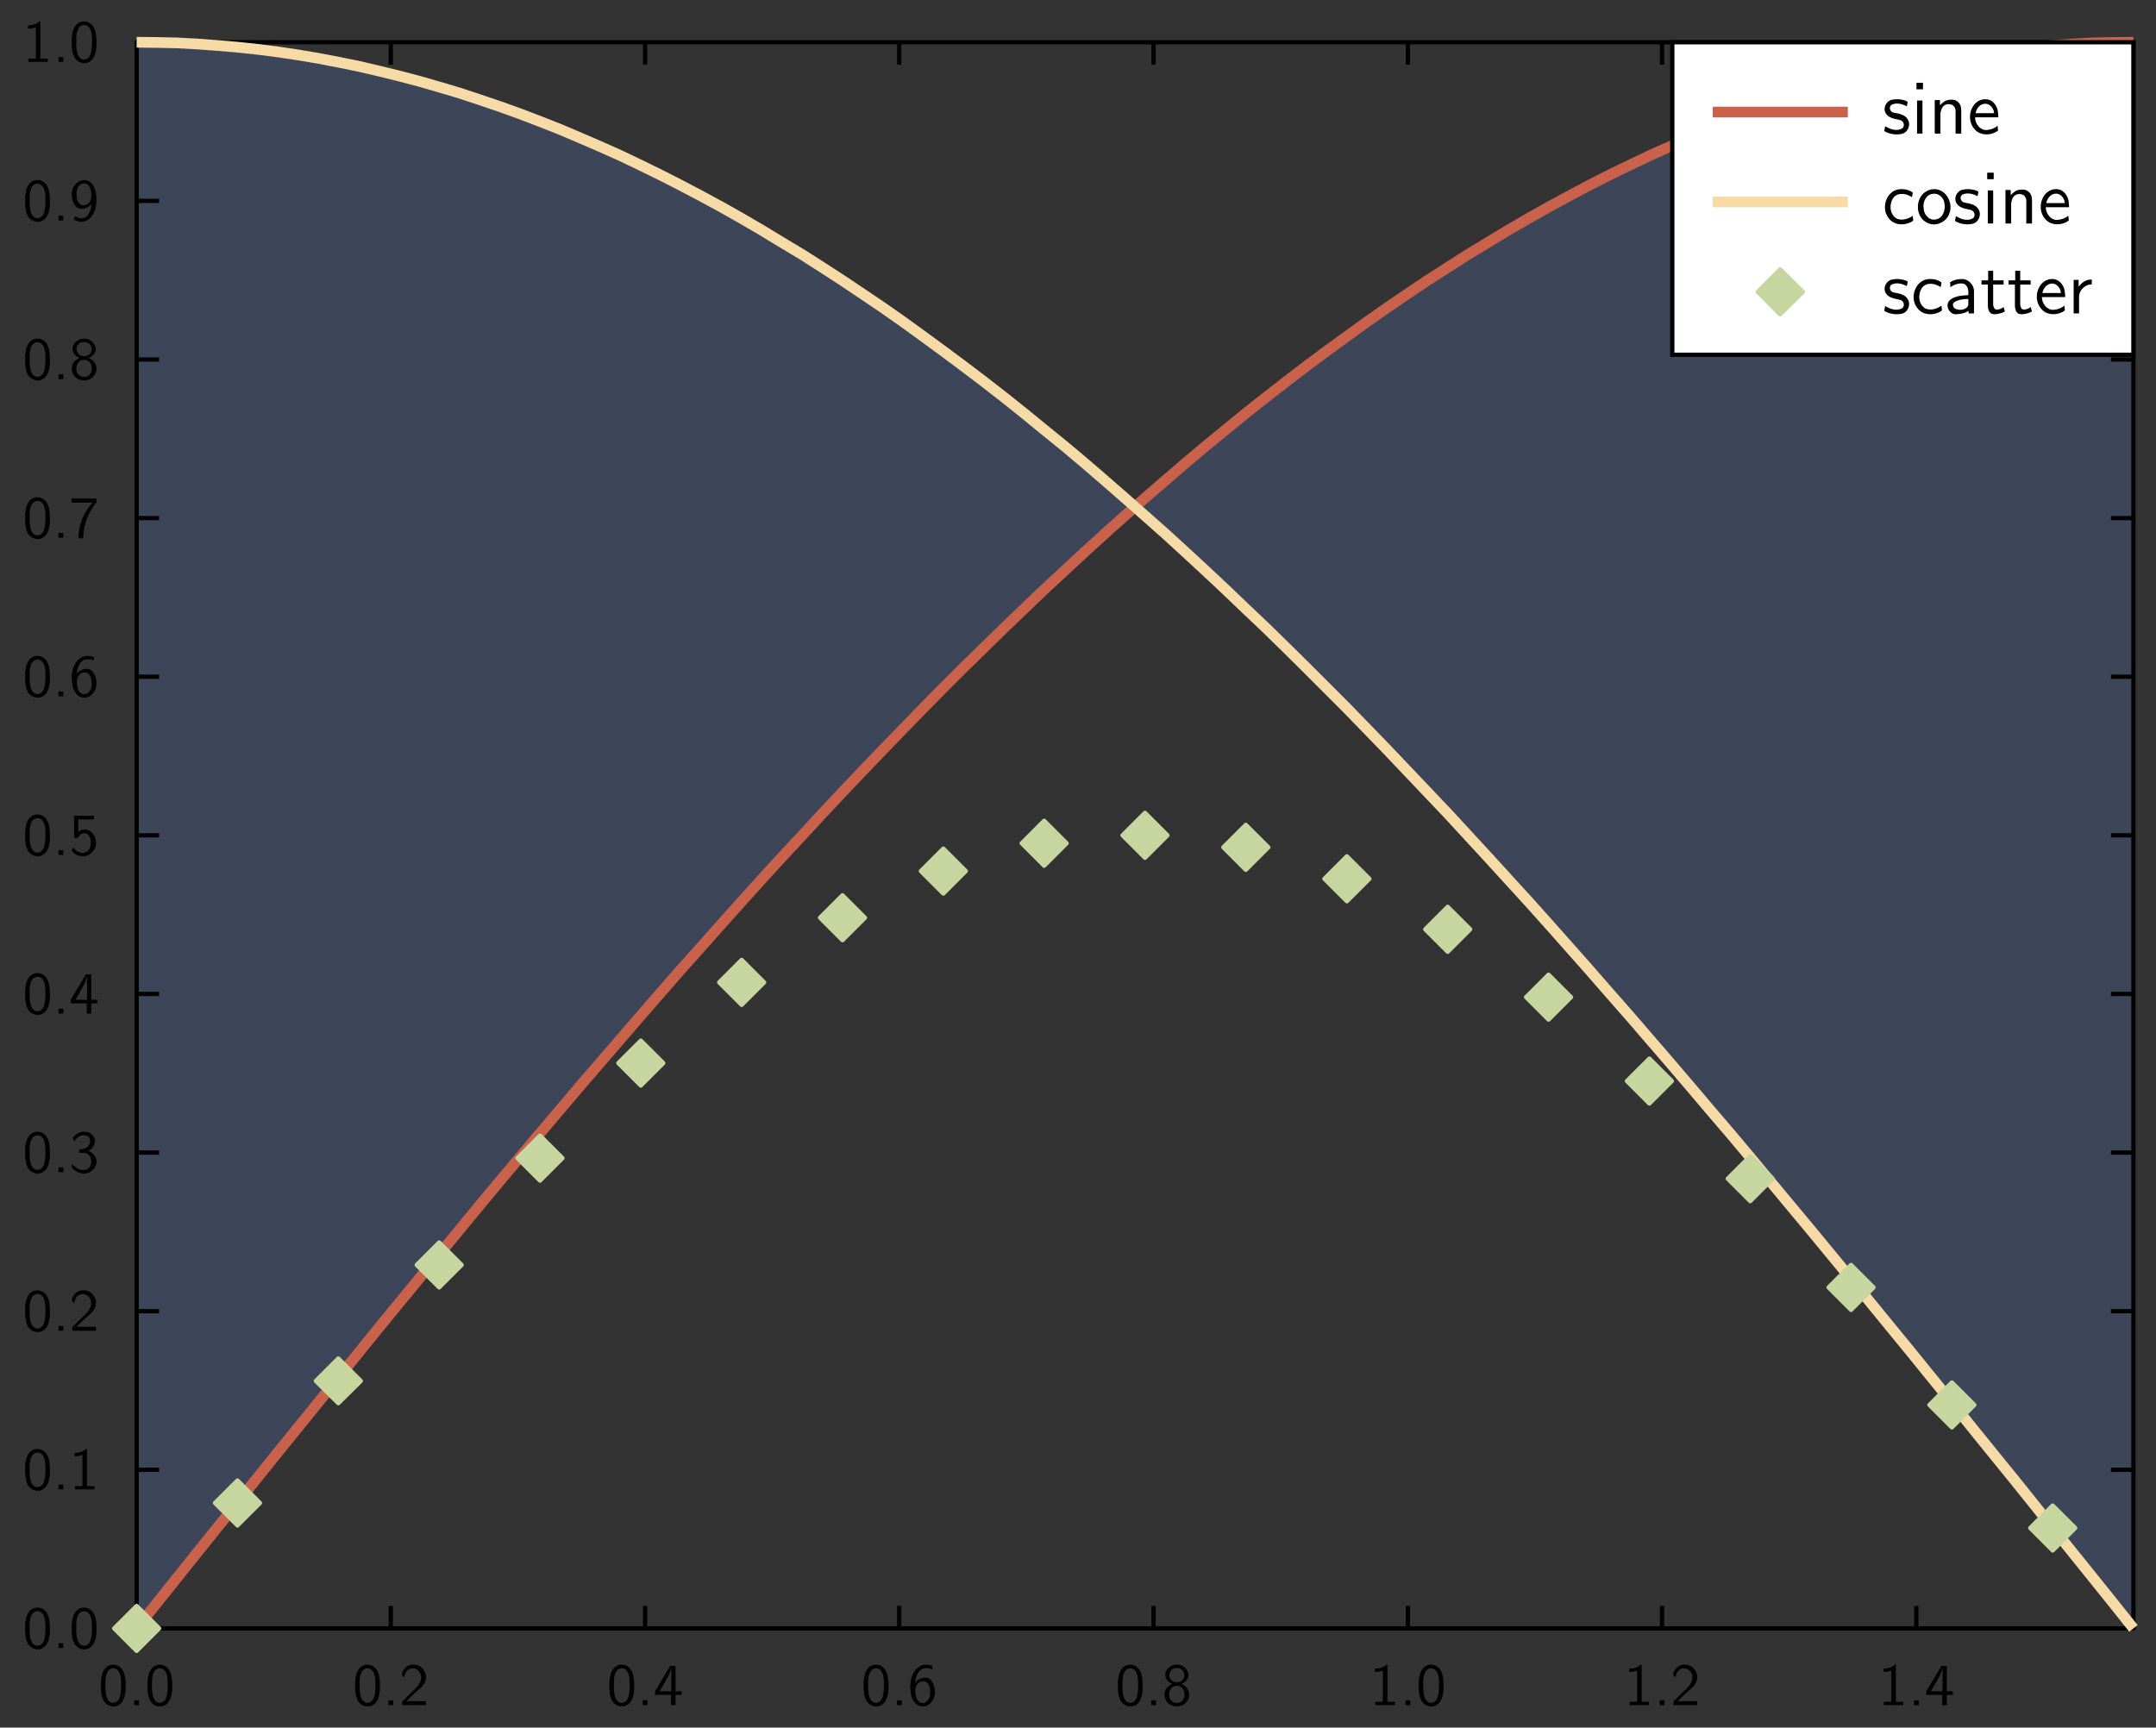<?xml version="1.0" encoding="UTF-8"?>
<svg xmlns="http://www.w3.org/2000/svg" xmlns:xlink="http://www.w3.org/1999/xlink" width="285.465pt" height="228.772pt" viewBox="0 0 285.465 228.772" version="1.1">
<rect x="0" y="0" width="285.465" height="228.772" fill="#333333" stroke="none"/>
<defs>
<clipPath id="clip1">
  <path d="M 18.082 215.629 L 282.48 215.629 L 282.48 5.582 L 18.082 5.582 Z M 18.082 5.582 "/>
</clipPath>
</defs>
<g id="surface1">
<g clip-path="url(#clip1)" clip-rule="nonzero">
<path style=" stroke:none;fill-rule:nonzero;fill:rgb(39.216%,58.431%,92.941%);fill-opacity:0.2;" d="M 18.082 215.629 L 20.75 212.297 L 26.094 205.633 L 28.762 202.305 L 31.434 198.98 L 34.105 195.66 L 36.773 192.348 L 39.445 189.039 L 42.117 185.734 L 44.789 182.441 L 47.457 179.152 L 50.129 175.875 L 52.801 172.609 L 55.469 169.352 L 58.141 166.109 L 60.812 162.875 L 63.484 159.656 L 66.152 156.453 L 68.824 153.262 L 71.496 150.086 L 74.164 146.93 L 76.836 143.789 L 79.508 140.668 L 82.176 137.562 L 84.848 134.477 L 87.52 131.414 L 90.191 128.371 L 92.859 125.352 L 95.531 122.355 L 98.203 119.379 L 100.871 116.43 L 103.543 113.504 L 106.215 110.605 L 108.883 107.734 L 111.555 104.887 L 114.227 102.07 L 116.898 99.281 L 119.566 96.52 L 122.238 93.789 L 124.91 91.09 L 127.578 88.422 L 130.25 85.789 L 132.922 83.184 L 135.59 80.613 L 138.262 78.078 L 140.934 75.578 L 143.605 73.109 L 146.273 70.68 L 148.945 68.289 L 151.617 65.93 L 154.285 63.613 L 156.957 61.332 L 159.629 59.09 L 162.297 56.887 L 164.969 54.727 L 167.641 52.602 L 170.312 50.523 L 172.98 48.484 L 175.652 46.484 L 178.324 44.531 L 180.992 42.621 L 183.664 40.75 L 186.336 38.926 L 189.004 37.148 L 191.676 35.414 L 194.348 33.723 L 197.02 32.082 L 199.688 30.484 L 202.359 28.934 L 205.031 27.43 L 207.699 25.973 L 210.371 24.566 L 213.043 23.203 L 215.711 21.895 L 218.383 20.629 L 221.055 19.414 L 223.727 18.25 L 226.395 17.137 L 229.066 16.07 L 231.738 15.055 L 234.406 14.094 L 237.078 13.18 L 239.75 12.316 L 242.418 11.504 L 245.09 10.746 L 247.762 10.035 L 250.434 9.379 L 253.102 8.773 L 255.773 8.223 L 258.445 7.723 L 261.113 7.273 L 263.785 6.879 L 266.457 6.535 L 269.125 6.246 L 271.797 6.008 L 274.469 5.82 L 277.141 5.688 L 279.809 5.609 L 282.48 5.582 L 282.48 215.629 L 279.809 212.297 L 277.141 208.965 L 274.469 205.633 L 271.797 202.305 L 269.125 198.98 L 266.457 195.66 L 263.785 192.348 L 261.113 189.039 L 258.445 185.734 L 255.773 182.441 L 253.102 179.152 L 250.434 175.875 L 247.762 172.609 L 245.09 169.352 L 242.418 166.109 L 239.75 162.875 L 237.078 159.656 L 234.406 156.453 L 231.738 153.262 L 229.066 150.086 L 226.395 146.93 L 223.727 143.789 L 221.055 140.668 L 218.383 137.562 L 215.711 134.477 L 213.043 131.414 L 210.371 128.371 L 207.699 125.352 L 205.031 122.355 L 202.359 119.379 L 199.688 116.43 L 197.02 113.504 L 194.348 110.605 L 191.676 107.734 L 189.004 104.887 L 186.336 102.07 L 183.664 99.281 L 180.992 96.52 L 178.324 93.789 L 175.652 91.09 L 172.98 88.422 L 170.312 85.789 L 167.641 83.184 L 164.969 80.613 L 162.297 78.078 L 159.629 75.578 L 156.957 73.109 L 154.285 70.68 L 151.617 68.289 L 148.945 65.93 L 146.273 63.613 L 143.605 61.332 L 140.934 59.09 L 138.262 56.887 L 135.59 54.727 L 132.922 52.602 L 130.25 50.523 L 127.578 48.484 L 124.91 46.484 L 122.238 44.531 L 119.566 42.621 L 116.898 40.75 L 114.227 38.926 L 111.555 37.148 L 108.883 35.414 L 106.215 33.723 L 103.543 32.082 L 100.871 30.484 L 98.203 28.934 L 95.531 27.43 L 92.859 25.973 L 90.191 24.566 L 87.52 23.203 L 84.848 21.895 L 82.176 20.629 L 79.508 19.414 L 76.836 18.25 L 74.164 17.137 L 71.496 16.07 L 68.824 15.055 L 66.152 14.094 L 63.484 13.18 L 60.812 12.316 L 58.141 11.504 L 55.469 10.746 L 52.801 10.035 L 50.129 9.379 L 47.457 8.773 L 44.789 8.223 L 42.117 7.723 L 39.445 7.273 L 36.773 6.879 L 34.105 6.535 L 31.434 6.246 L 28.762 6.008 L 26.094 5.82 L 23.422 5.688 L 20.75 5.609 L 18.082 5.582 Z M 18.082 215.629 "/>
</g>
<path style="fill:none;stroke-width:0.02;stroke-linecap:butt;stroke-linejoin:miter;stroke:rgb(0%,0%,0%);stroke-opacity:1;stroke-miterlimit:10;" d="M 0.603 1.169 L 0.708 1.169 " transform="matrix(28.346,0,0,-28.346,1,227.772)"/>
<path style="fill:none;stroke-width:0.02;stroke-linecap:butt;stroke-linejoin:miter;stroke:rgb(0%,0%,0%);stroke-opacity:1;stroke-miterlimit:10;" d="M 0.603 1.91 L 0.708 1.91 " transform="matrix(28.346,0,0,-28.346,1,227.772)"/>
<path style="fill:none;stroke-width:0.02;stroke-linecap:butt;stroke-linejoin:miter;stroke:rgb(0%,0%,0%);stroke-opacity:1;stroke-miterlimit:10;" d="M 0.603 2.651 L 0.708 2.651 " transform="matrix(28.346,0,0,-28.346,1,227.772)"/>
<path style="fill:none;stroke-width:0.02;stroke-linecap:butt;stroke-linejoin:miter;stroke:rgb(0%,0%,0%);stroke-opacity:1;stroke-miterlimit:10;" d="M 0.603 3.392 L 0.708 3.392 " transform="matrix(28.346,0,0,-28.346,1,227.772)"/>
<path style="fill:none;stroke-width:0.02;stroke-linecap:butt;stroke-linejoin:miter;stroke:rgb(0%,0%,0%);stroke-opacity:1;stroke-miterlimit:10;" d="M 0.603 4.133 L 0.708 4.133 " transform="matrix(28.346,0,0,-28.346,1,227.772)"/>
<path style="fill:none;stroke-width:0.02;stroke-linecap:butt;stroke-linejoin:miter;stroke:rgb(0%,0%,0%);stroke-opacity:1;stroke-miterlimit:10;" d="M 0.603 4.874 L 0.708 4.874 " transform="matrix(28.346,0,0,-28.346,1,227.772)"/>
<path style="fill:none;stroke-width:0.02;stroke-linecap:butt;stroke-linejoin:miter;stroke:rgb(0%,0%,0%);stroke-opacity:1;stroke-miterlimit:10;" d="M 0.603 5.615 L 0.708 5.615 " transform="matrix(28.346,0,0,-28.346,1,227.772)"/>
<path style="fill:none;stroke-width:0.02;stroke-linecap:butt;stroke-linejoin:miter;stroke:rgb(0%,0%,0%);stroke-opacity:1;stroke-miterlimit:10;" d="M 0.603 6.356 L 0.708 6.356 " transform="matrix(28.346,0,0,-28.346,1,227.772)"/>
<path style="fill:none;stroke-width:0.02;stroke-linecap:butt;stroke-linejoin:miter;stroke:rgb(0%,0%,0%);stroke-opacity:1;stroke-miterlimit:10;" d="M 0.603 7.097 L 0.708 7.097 " transform="matrix(28.346,0,0,-28.346,1,227.772)"/>
<path style="fill:none;stroke-width:0.02;stroke-linecap:round;stroke-linejoin:miter;stroke:rgb(0%,0%,0%);stroke-opacity:1;stroke-miterlimit:10;" d="M 0.603 0.428 L 0.603 7.838 " transform="matrix(28.346,0,0,-28.346,1,227.772)"/>
<path style=" stroke:none;fill-rule:nonzero;fill:rgb(0%,0%,0%);fill-opacity:1;" d="M 5.102 212.887 C 5.859 212.941 6.359 213.633 6.492 214.332 C 6.562 214.648 6.578 214.949 6.613 215.266 L 6.613 216.078 C 6.57 216.902 6.375 217.988 5.477 218.324 C 4.699 218.633 3.785 218.148 3.555 217.355 C 3.383 216.934 3.363 216.504 3.324 216.078 L 3.324 215.266 C 3.363 214.441 3.539 213.348 4.43 212.98 L 4.469 212.965 L 4.5 212.957 L 4.539 212.941 L 4.66 212.91 L 4.73 212.895 L 4.816 212.895 L 4.832 212.887 Z M 5.102 212.887 Z M 4.855 213.371 C 4.191 213.449 3.992 214.25 3.945 214.789 L 3.945 215.004 L 3.93 215.02 L 3.93 216.125 C 3.977 216.695 4.016 217.434 4.539 217.816 C 5.023 218.148 5.668 217.773 5.801 217.258 C 5.945 216.879 5.977 216.504 6.008 216.125 L 6.008 215.02 C 5.961 214.441 5.883 213.633 5.215 213.402 L 5.16 213.387 L 5.145 213.371 L 5.07 213.371 L 5.055 213.355 L 4.875 213.355 Z M 4.855 213.371 Z M 4.855 213.371 "/>
<path style=" stroke:none;fill-rule:nonzero;fill:rgb(0%,0%,0%);fill-opacity:1;" d="M 8.383 217.602 L 8.383 218.234 L 7.738 218.234 L 7.738 217.602 Z M 8.383 217.602 Z M 8.383 217.602 "/>
<path style=" stroke:none;fill-rule:nonzero;fill:rgb(0%,0%,0%);fill-opacity:1;" d="M 11.27 212.887 C 12.023 212.941 12.523 213.633 12.66 214.332 C 12.73 214.648 12.746 214.949 12.777 215.266 L 12.777 216.078 C 12.738 216.902 12.539 217.988 11.645 218.324 C 10.867 218.633 9.953 218.148 9.723 217.355 C 9.547 216.934 9.531 216.504 9.492 216.078 L 9.492 215.266 C 9.531 214.441 9.707 213.348 10.598 212.98 L 10.637 212.965 L 10.668 212.957 L 10.707 212.941 L 10.824 212.91 L 10.898 212.895 L 10.984 212.895 L 11 212.887 Z M 11.27 212.887 Z M 11.023 213.371 C 10.359 213.449 10.16 214.25 10.113 214.789 L 10.113 215.004 L 10.098 215.02 L 10.098 216.125 C 10.145 216.695 10.184 217.434 10.707 217.816 C 11.191 218.148 11.836 217.773 11.969 217.258 C 12.113 216.879 12.145 216.504 12.176 216.125 L 12.176 215.02 C 12.129 214.441 12.047 213.633 11.383 213.402 L 11.324 213.387 L 11.309 213.371 L 11.238 213.371 L 11.223 213.355 L 11.039 213.355 Z M 11.023 213.371 Z M 11.023 213.371 "/>
<path style=" stroke:none;fill-rule:nonzero;fill:rgb(0%,0%,0%);fill-opacity:1;" d="M 5.102 191.883 C 5.859 191.938 6.359 192.629 6.492 193.324 C 6.562 193.645 6.578 193.945 6.613 194.262 L 6.613 195.07 C 6.57 195.898 6.375 196.984 5.477 197.316 C 4.699 197.629 3.785 197.145 3.555 196.352 C 3.383 195.93 3.363 195.5 3.324 195.07 L 3.324 194.262 C 3.363 193.438 3.539 192.34 4.43 191.977 L 4.469 191.961 L 4.5 191.953 L 4.539 191.938 L 4.66 191.906 L 4.73 191.891 L 4.816 191.891 L 4.832 191.883 Z M 5.102 191.883 Z M 4.855 192.367 C 4.191 192.445 3.992 193.246 3.945 193.785 L 3.945 194 L 3.93 194.016 L 3.93 195.121 C 3.977 195.691 4.016 196.43 4.539 196.809 C 5.023 197.145 5.668 196.77 5.801 196.254 C 5.945 195.875 5.977 195.5 6.008 195.121 L 6.008 194.016 C 5.961 193.438 5.883 192.629 5.215 192.398 L 5.16 192.383 L 5.145 192.367 L 5.07 192.367 L 5.055 192.352 L 4.875 192.352 Z M 4.855 192.367 Z M 4.855 192.367 "/>
<path style=" stroke:none;fill-rule:nonzero;fill:rgb(0%,0%,0%);fill-opacity:1;" d="M 8.383 196.598 L 8.383 197.23 L 7.738 197.23 L 7.738 196.598 Z M 8.383 196.598 Z M 8.383 196.598 "/>
<path style=" stroke:none;fill-rule:nonzero;fill:rgb(0%,0%,0%);fill-opacity:1;" d="M 11.516 191.883 L 11.516 196.777 L 11.523 196.793 L 12.5 196.793 L 12.5 197.23 L 9.922 197.23 L 9.922 196.793 L 10.898 196.793 L 10.914 196.777 L 10.914 192.668 C 10.578 192.777 10.23 192.852 9.883 192.84 L 9.883 192.398 C 10.406 192.406 10.977 192.262 11.375 191.883 Z M 11.516 191.883 Z M 11.516 191.883 "/>
<path style=" stroke:none;fill-rule:nonzero;fill:rgb(0%,0%,0%);fill-opacity:1;" d="M 5.102 170.875 C 5.859 170.934 6.359 171.621 6.492 172.32 C 6.562 172.641 6.578 172.941 6.613 173.258 L 6.613 174.066 C 6.57 174.895 6.375 175.98 5.477 176.312 C 4.699 176.625 3.785 176.141 3.555 175.344 C 3.383 174.926 3.363 174.496 3.324 174.066 L 3.324 173.258 C 3.363 172.434 3.539 171.336 4.43 170.973 L 4.469 170.957 L 4.5 170.949 L 4.539 170.934 L 4.66 170.902 L 4.73 170.887 L 4.816 170.887 L 4.832 170.875 Z M 5.102 170.875 Z M 4.855 171.359 C 4.191 171.441 3.992 172.242 3.945 172.781 L 3.945 172.996 L 3.93 173.012 L 3.93 174.113 C 3.977 174.688 4.016 175.426 4.539 175.805 C 5.023 176.141 5.668 175.766 5.801 175.25 C 5.945 174.871 5.977 174.496 6.008 174.113 L 6.008 173.012 C 5.961 172.434 5.883 171.621 5.215 171.395 L 5.16 171.375 L 5.145 171.359 L 5.07 171.359 L 5.055 171.344 L 4.875 171.344 Z M 4.855 171.359 Z M 4.855 171.359 "/>
<path style=" stroke:none;fill-rule:nonzero;fill:rgb(0%,0%,0%);fill-opacity:1;" d="M 8.383 175.59 L 8.383 176.227 L 7.738 176.227 L 7.738 175.59 Z M 8.383 175.59 Z M 8.383 175.59 "/>
<path style=" stroke:none;fill-rule:nonzero;fill:rgb(0%,0%,0%);fill-opacity:1;" d="M 11.184 170.875 C 12.105 170.902 12.836 171.844 12.691 172.734 C 12.598 173.625 11.762 174.133 11.168 174.688 L 10.914 174.949 L 10.883 174.965 L 10.562 175.273 L 10.539 175.289 L 10.223 175.605 L 10.191 175.625 L 10.121 175.695 L 10.137 175.703 L 12.707 175.703 L 12.707 176.227 L 9.562 176.227 L 9.562 175.75 L 10.844 174.473 C 11.453 173.941 12.168 173.25 12.055 172.379 C 11.992 171.867 11.562 171.402 11.039 171.359 C 10.508 171.281 10.039 171.703 9.922 172.211 L 9.906 172.234 L 9.891 172.289 L 9.867 172.379 L 9.816 172.551 L 9.809 172.59 C 9.699 172.457 9.578 172.312 9.492 172.164 C 9.652 171.512 10.176 170.902 10.867 170.875 Z M 11.184 170.875 Z M 11.184 170.875 "/>
<path style=" stroke:none;fill-rule:nonzero;fill:rgb(0%,0%,0%);fill-opacity:1;" d="M 5.102 149.871 C 5.859 149.93 6.359 150.617 6.492 151.316 C 6.562 151.633 6.578 151.938 6.613 152.254 L 6.613 153.062 C 6.57 153.887 6.375 154.977 5.477 155.309 C 4.699 155.617 3.785 155.133 3.555 154.34 C 3.383 153.922 3.363 153.492 3.324 153.062 L 3.324 152.254 C 3.363 151.43 3.539 150.332 4.43 149.969 L 4.469 149.953 L 4.5 149.945 L 4.539 149.93 L 4.66 149.895 L 4.73 149.879 L 4.816 149.879 L 4.832 149.871 Z M 5.102 149.871 Z M 4.855 150.355 C 4.191 150.438 3.992 151.238 3.945 151.777 L 3.945 151.992 L 3.93 152.008 L 3.93 153.109 C 3.977 153.684 4.016 154.422 4.539 154.801 C 5.023 155.133 5.668 154.762 5.801 154.246 C 5.945 153.863 5.977 153.492 6.008 153.109 L 6.008 152.008 C 5.961 151.43 5.883 150.617 5.215 150.387 L 5.16 150.371 L 5.145 150.355 L 5.07 150.355 L 5.055 150.34 L 4.875 150.34 Z M 4.855 150.355 Z M 4.855 150.355 "/>
<path style=" stroke:none;fill-rule:nonzero;fill:rgb(0%,0%,0%);fill-opacity:1;" d="M 8.383 154.586 L 8.383 155.223 L 7.738 155.223 L 7.738 154.586 Z M 8.383 154.586 Z M 8.383 154.586 "/>
<path style=" stroke:none;fill-rule:nonzero;fill:rgb(0%,0%,0%);fill-opacity:1;" d="M 11.285 149.871 C 11.984 149.902 12.715 150.547 12.547 151.285 C 12.469 151.785 12.121 152.199 11.684 152.422 C 12.391 152.641 12.938 153.387 12.746 154.125 C 12.555 155.086 11.453 155.617 10.562 155.324 C 10.137 155.199 9.699 154.93 9.492 154.531 C 9.539 154.414 9.523 154.207 9.578 154.125 C 10 154.746 10.891 155.168 11.59 154.816 C 12.352 154.332 12.23 152.922 11.309 152.684 L 11.238 152.684 L 11.223 152.668 L 10.484 152.668 L 10.484 152.191 C 10.938 152.184 11.5 152.125 11.754 151.66 C 12.023 151.254 12 150.586 11.484 150.387 C 10.875 150.148 10.121 150.539 9.891 151.16 C 9.793 151.023 9.699 150.887 9.605 150.746 C 9.93 150.16 10.621 149.809 11.285 149.871 Z M 11.285 149.871 Z M 11.285 149.871 "/>
<path style=" stroke:none;fill-rule:nonzero;fill:rgb(0%,0%,0%);fill-opacity:1;" d="M 5.102 128.867 C 5.859 128.922 6.359 129.613 6.492 130.312 C 6.562 130.629 6.578 130.934 6.613 131.25 L 6.613 132.059 C 6.57 132.883 6.375 133.973 5.477 134.305 C 4.699 134.613 3.785 134.129 3.555 133.336 C 3.383 132.914 3.363 132.488 3.324 132.059 L 3.324 131.25 C 3.363 130.422 3.539 129.328 4.43 128.965 L 4.469 128.949 L 4.5 128.941 L 4.539 128.922 L 4.66 128.891 L 4.73 128.875 L 4.816 128.875 L 4.832 128.867 Z M 5.102 128.867 Z M 4.855 129.352 C 4.191 129.43 3.992 130.234 3.945 130.773 L 3.945 130.988 L 3.93 131.004 L 3.93 132.105 C 3.977 132.68 4.016 133.414 4.539 133.797 C 5.023 134.129 5.668 133.758 5.801 133.242 C 5.945 132.859 5.977 132.488 6.008 132.105 L 6.008 131.004 C 5.961 130.422 5.883 129.613 5.215 129.383 L 5.16 129.367 L 5.145 129.352 L 5.07 129.352 L 5.055 129.336 L 4.875 129.336 Z M 4.855 129.352 Z M 4.855 129.352 "/>
<path style=" stroke:none;fill-rule:nonzero;fill:rgb(0%,0%,0%);fill-opacity:1;" d="M 8.383 133.582 L 8.383 134.219 L 7.738 134.219 L 7.738 133.582 Z M 8.383 133.582 Z M 8.383 133.582 "/>
<path style=" stroke:none;fill-rule:nonzero;fill:rgb(0%,0%,0%);fill-opacity:1;" d="M 12.09 129.035 L 12.09 132.375 L 12.105 132.391 L 12.891 132.391 L 12.891 132.867 L 12.105 132.867 L 12.09 132.875 L 12.09 134.219 L 11.484 134.219 L 11.484 132.875 L 11.469 132.867 L 9.375 132.867 L 9.375 132.375 C 10.039 131.266 10.707 130.145 11.375 129.035 Z M 12.09 129.035 Z M 11.5 129.336 C 11.344 130.16 10.832 130.867 10.453 131.59 C 10.301 131.852 10.105 132.137 9.992 132.391 L 11.516 132.391 L 11.523 132.375 L 11.523 129.336 L 11.516 129.32 Z M 11.5 129.336 Z M 11.5 129.336 "/>
<path style=" stroke:none;fill-rule:nonzero;fill:rgb(0%,0%,0%);fill-opacity:1;" d="M 5.102 107.863 C 5.859 107.918 6.359 108.609 6.492 109.309 C 6.562 109.625 6.578 109.926 6.613 110.246 L 6.613 111.055 C 6.57 111.879 6.375 112.969 5.477 113.301 C 4.699 113.609 3.785 113.125 3.555 112.332 C 3.383 111.91 3.363 111.484 3.324 111.055 L 3.324 110.246 C 3.363 109.418 3.539 108.324 4.43 107.957 L 4.469 107.941 L 4.5 107.934 L 4.539 107.918 L 4.66 107.887 L 4.73 107.871 L 4.816 107.871 L 4.832 107.863 Z M 5.102 107.863 Z M 4.855 108.348 C 4.191 108.426 3.992 109.23 3.945 109.77 L 3.945 109.984 L 3.93 110 L 3.93 111.102 C 3.977 111.672 4.016 112.41 4.539 112.793 C 5.023 113.125 5.668 112.754 5.801 112.238 C 5.945 111.855 5.977 111.484 6.008 111.102 L 6.008 110 C 5.961 109.418 5.883 108.609 5.215 108.379 L 5.16 108.363 L 5.145 108.348 L 5.07 108.348 L 5.055 108.332 L 4.875 108.332 Z M 4.855 108.348 Z M 4.855 108.348 "/>
<path style=" stroke:none;fill-rule:nonzero;fill:rgb(0%,0%,0%);fill-opacity:1;" d="M 8.383 112.578 L 8.383 113.215 L 7.738 113.215 L 7.738 112.578 Z M 8.383 112.578 Z M 8.383 112.578 "/>
<path style=" stroke:none;fill-rule:nonzero;fill:rgb(0%,0%,0%);fill-opacity:1;" d="M 12.445 108.031 L 12.445 108.523 L 10.383 108.523 L 10.367 108.531 L 10.367 110.156 C 10.555 110.031 10.824 109.863 11.078 109.855 C 11.977 109.762 12.668 110.641 12.707 111.461 C 12.836 112.5 11.859 113.531 10.809 113.371 C 10.285 113.355 9.777 113.047 9.477 112.617 C 9.562 112.5 9.637 112.293 9.738 112.223 C 10.113 112.953 11.316 113.246 11.801 112.477 C 12.113 111.895 12.105 111.156 11.746 110.602 C 11.332 110.07 10.516 110.395 10.324 110.961 L 9.809 110.961 L 9.809 108.031 Z M 12.445 108.031 Z M 12.445 108.031 "/>
<path style=" stroke:none;fill-rule:nonzero;fill:rgb(0%,0%,0%);fill-opacity:1;" d="M 5.102 86.859 C 5.859 86.914 6.359 87.605 6.492 88.305 C 6.562 88.621 6.578 88.922 6.613 89.242 L 6.613 90.051 C 6.57 90.875 6.375 91.961 5.477 92.297 C 4.699 92.605 3.785 92.121 3.555 91.328 C 3.383 90.906 3.363 90.477 3.324 90.051 L 3.324 89.242 C 3.363 88.414 3.539 87.32 4.43 86.953 L 4.469 86.938 L 4.5 86.93 L 4.539 86.914 L 4.66 86.883 L 4.73 86.867 L 4.816 86.867 L 4.832 86.859 Z M 5.102 86.859 Z M 4.855 87.344 C 4.191 87.422 3.992 88.223 3.945 88.766 L 3.945 88.977 L 3.93 88.996 L 3.93 90.098 C 3.977 90.668 4.016 91.406 4.539 91.789 C 5.023 92.121 5.668 91.75 5.801 91.234 C 5.945 90.852 5.977 90.477 6.008 90.098 L 6.008 88.996 C 5.961 88.414 5.883 87.605 5.215 87.375 L 5.16 87.359 L 5.145 87.344 L 5.07 87.344 L 5.055 87.328 L 4.875 87.328 Z M 4.855 87.344 Z M 4.855 87.344 "/>
<path style=" stroke:none;fill-rule:nonzero;fill:rgb(0%,0%,0%);fill-opacity:1;" d="M 8.383 91.574 L 8.383 92.207 L 7.738 92.207 L 7.738 91.574 Z M 8.383 91.574 Z M 8.383 91.574 "/>
<path style=" stroke:none;fill-rule:nonzero;fill:rgb(0%,0%,0%);fill-opacity:1;" d="M 11.785 86.859 C 11.992 86.891 12.23 86.914 12.43 87.012 L 12.43 87.469 C 11.883 87.23 11.168 87.199 10.738 87.684 C 10.359 88.09 10.184 88.691 10.168 89.223 C 10.629 88.613 11.668 88.273 12.23 88.906 C 12.793 89.559 12.891 90.496 12.637 91.289 C 12.359 91.922 11.715 92.504 11 92.367 C 10.031 92.289 9.598 91.207 9.547 90.383 C 9.367 89.215 9.645 87.75 10.754 87.082 L 10.77 87.074 L 10.938 86.984 L 10.984 86.969 L 11.008 86.953 L 11.254 86.883 L 11.324 86.867 L 11.414 86.867 L 11.43 86.859 Z M 11.785 86.859 Z M 11.008 89.066 C 10.316 89.184 10.098 90.02 10.184 90.582 C 10.223 91.113 10.43 91.82 11.039 91.93 C 11.691 92.02 12.113 91.32 12.129 90.758 C 12.16 90.184 12.129 89.535 11.629 89.16 L 11.516 89.105 L 11.43 89.082 L 11.359 89.066 L 11.344 89.051 L 11.023 89.051 Z M 11.008 89.066 Z M 11.008 89.066 "/>
<path style=" stroke:none;fill-rule:nonzero;fill:rgb(0%,0%,0%);fill-opacity:1;" d="M 5.102 65.855 C 5.859 65.91 6.359 66.602 6.492 67.301 C 6.562 67.617 6.578 67.918 6.613 68.234 L 6.613 69.047 C 6.57 69.871 6.375 70.957 5.477 71.293 C 4.699 71.602 3.785 71.117 3.555 70.324 C 3.383 69.902 3.363 69.473 3.324 69.047 L 3.324 68.234 C 3.363 67.41 3.539 66.316 4.43 65.949 L 4.469 65.934 L 4.5 65.926 L 4.539 65.91 L 4.66 65.879 L 4.73 65.863 L 4.816 65.863 L 4.832 65.855 Z M 5.102 65.855 Z M 4.855 66.34 C 4.191 66.418 3.992 67.219 3.945 67.758 L 3.945 67.973 L 3.93 67.988 L 3.93 69.094 C 3.977 69.664 4.016 70.402 4.539 70.785 C 5.023 71.117 5.668 70.742 5.801 70.227 C 5.945 69.848 5.977 69.473 6.008 69.094 L 6.008 67.988 C 5.961 67.41 5.883 66.602 5.215 66.371 L 5.16 66.355 L 5.145 66.34 L 5.07 66.34 L 5.055 66.324 L 4.875 66.324 Z M 4.855 66.34 Z M 4.855 66.34 "/>
<path style=" stroke:none;fill-rule:nonzero;fill:rgb(0%,0%,0%);fill-opacity:1;" d="M 8.383 70.57 L 8.383 71.203 L 7.738 71.203 L 7.738 70.57 Z M 8.383 70.57 Z M 8.383 70.57 "/>
<path style=" stroke:none;fill-rule:nonzero;fill:rgb(0%,0%,0%);fill-opacity:1;" d="M 12.777 66.02 L 12.777 66.52 C 11.652 67.84 11.016 69.617 11.023 71.293 L 10.383 71.293 C 10.367 69.602 11.055 67.816 12.262 66.57 L 12.246 66.555 L 9.492 66.555 L 9.492 66.02 L 12.777 66.02 L 12.777 66.52 Z M 12.777 66.02 Z M 12.777 66.02 "/>
<path style=" stroke:none;fill-rule:nonzero;fill:rgb(0%,0%,0%);fill-opacity:1;" d="M 5.102 44.852 C 5.859 44.906 6.359 45.598 6.492 46.293 C 6.562 46.613 6.578 46.914 6.613 47.23 L 6.613 48.039 C 6.57 48.867 6.375 49.953 5.477 50.289 C 4.699 50.598 3.785 50.113 3.555 49.32 C 3.383 48.898 3.363 48.469 3.324 48.039 L 3.324 47.23 C 3.363 46.406 3.539 45.312 4.43 44.945 L 4.469 44.93 L 4.5 44.922 L 4.539 44.906 L 4.66 44.875 L 4.73 44.859 L 4.816 44.859 L 4.832 44.852 Z M 5.102 44.852 Z M 4.855 45.336 C 4.191 45.414 3.992 46.215 3.945 46.754 L 3.945 46.969 L 3.93 46.984 L 3.93 48.09 C 3.977 48.66 4.016 49.398 4.539 49.777 C 5.023 50.113 5.668 49.738 5.801 49.223 C 5.945 48.844 5.977 48.469 6.008 48.09 L 6.008 46.984 C 5.961 46.406 5.883 45.598 5.215 45.367 L 5.16 45.352 L 5.145 45.336 L 5.07 45.336 L 5.055 45.32 L 4.875 45.32 Z M 4.855 45.336 Z M 4.855 45.336 "/>
<path style=" stroke:none;fill-rule:nonzero;fill:rgb(0%,0%,0%);fill-opacity:1;" d="M 8.383 49.566 L 8.383 50.199 L 7.738 50.199 L 7.738 49.566 Z M 8.383 49.566 Z M 8.383 49.566 "/>
<path style=" stroke:none;fill-rule:nonzero;fill:rgb(0%,0%,0%);fill-opacity:1;" d="M 11.285 44.852 C 12.129 44.883 12.922 45.785 12.59 46.629 C 12.445 47.016 12.047 47.254 11.723 47.422 C 12.531 47.66 13.023 48.605 12.66 49.383 C 12.277 50.391 10.832 50.707 10.039 49.977 C 9.316 49.406 9.293 48.168 10.098 47.66 C 10.215 47.531 10.438 47.492 10.539 47.398 C 9.852 47.199 9.383 46.398 9.707 45.723 C 9.969 45.121 10.645 44.785 11.285 44.852 Z M 11.285 44.852 Z M 10.984 45.301 C 10.398 45.32 9.984 45.984 10.184 46.508 C 10.414 47.414 11.93 47.383 12.105 46.453 C 12.262 45.938 11.852 45.32 11.285 45.301 L 11.27 45.293 L 11 45.293 Z M 10.984 45.301 Z M 11 47.66 C 10.309 47.707 9.969 48.531 10.152 49.121 C 10.27 49.953 11.461 50.199 11.93 49.531 C 12.383 48.922 12.16 47.828 11.344 47.66 L 11.27 47.66 L 11.254 47.645 L 11.008 47.645 Z M 11 47.66 Z M 11 47.66 "/>
<path style=" stroke:none;fill-rule:nonzero;fill:rgb(0%,0%,0%);fill-opacity:1;" d="M 5.102 23.848 C 5.859 23.902 6.359 24.594 6.492 25.289 C 6.562 25.609 6.578 25.91 6.613 26.227 L 6.613 27.035 C 6.57 27.863 6.375 28.949 5.477 29.281 C 4.699 29.594 3.785 29.109 3.555 28.312 C 3.383 27.895 3.363 27.465 3.324 27.035 L 3.324 26.227 C 3.363 25.402 3.539 24.305 4.43 23.941 L 4.469 23.926 L 4.5 23.918 L 4.539 23.902 L 4.66 23.871 L 4.73 23.855 L 4.816 23.855 L 4.832 23.848 Z M 5.102 23.848 Z M 4.855 24.328 C 4.191 24.41 3.992 25.211 3.945 25.75 L 3.945 25.965 L 3.93 25.98 L 3.93 27.086 C 3.977 27.656 4.016 28.395 4.539 28.773 C 5.023 29.109 5.668 28.734 5.801 28.219 C 5.945 27.84 5.977 27.465 6.008 27.086 L 6.008 25.98 C 5.961 25.402 5.883 24.594 5.215 24.363 L 5.16 24.348 L 5.145 24.328 L 5.07 24.328 L 5.055 24.312 L 4.875 24.312 Z M 4.855 24.328 Z M 4.855 24.328 "/>
<path style=" stroke:none;fill-rule:nonzero;fill:rgb(0%,0%,0%);fill-opacity:1;" d="M 8.383 28.559 L 8.383 29.195 L 7.738 29.195 L 7.738 28.559 Z M 8.383 28.559 Z M 8.383 28.559 "/>
<path style=" stroke:none;fill-rule:nonzero;fill:rgb(0%,0%,0%);fill-opacity:1;" d="M 11.301 23.848 C 12.254 23.949 12.668 25.027 12.73 25.855 C 12.844 26.926 12.715 28.18 11.844 28.949 C 11.293 29.496 10.324 29.512 9.738 29.02 C 9.809 28.887 9.891 28.727 9.977 28.617 C 10.492 29.117 11.398 28.973 11.73 28.332 C 11.969 27.941 12.113 27.441 12.105 27.012 C 11.637 27.617 10.605 27.965 10.039 27.332 C 9.469 26.672 9.367 25.711 9.652 24.918 C 9.945 24.289 10.57 23.75 11.301 23.848 Z M 11.301 23.848 Z M 11.039 24.297 C 10.469 24.348 10.176 24.98 10.137 25.48 C 10.113 26.043 10.137 26.703 10.637 27.066 C 11.191 27.41 11.906 26.996 12.031 26.395 C 12.184 25.805 12.09 25.18 11.785 24.633 C 11.621 24.402 11.316 24.234 11.039 24.297 Z M 11.039 24.297 Z M 11.039 24.297 "/>
<path style=" stroke:none;fill-rule:nonzero;fill:rgb(0%,0%,0%);fill-opacity:1;" d="M 5.348 2.84 L 5.348 7.738 L 5.355 7.754 L 6.332 7.754 L 6.332 8.191 L 3.754 8.191 L 3.754 7.754 L 4.73 7.754 L 4.746 7.738 L 4.746 3.629 C 4.414 3.738 4.062 3.809 3.715 3.801 L 3.715 3.355 C 4.238 3.363 4.809 3.223 5.207 2.84 Z M 5.348 2.84 Z M 5.348 2.84 "/>
<path style=" stroke:none;fill-rule:nonzero;fill:rgb(0%,0%,0%);fill-opacity:1;" d="M 8.383 7.555 L 8.383 8.191 L 7.738 8.191 L 7.738 7.555 Z M 8.383 7.555 Z M 8.383 7.555 "/>
<path style=" stroke:none;fill-rule:nonzero;fill:rgb(0%,0%,0%);fill-opacity:1;" d="M 11.27 2.84 C 12.023 2.898 12.523 3.586 12.66 4.285 C 12.73 4.602 12.746 4.906 12.777 5.223 L 12.777 6.031 C 12.738 6.859 12.539 7.945 11.645 8.277 C 10.867 8.586 9.953 8.105 9.723 7.309 C 9.547 6.891 9.531 6.461 9.492 6.031 L 9.492 5.223 C 9.531 4.398 9.707 3.301 10.598 2.938 L 10.637 2.922 L 10.668 2.914 L 10.707 2.898 L 10.824 2.863 L 10.898 2.848 L 10.984 2.848 L 11 2.84 Z M 11.27 2.84 Z M 11.023 3.324 C 10.359 3.406 10.16 4.207 10.113 4.746 L 10.113 4.961 L 10.098 4.977 L 10.098 6.078 C 10.145 6.652 10.184 7.391 10.707 7.77 C 11.191 8.105 11.836 7.73 11.969 7.215 C 12.113 6.832 12.145 6.461 12.176 6.078 L 12.176 4.977 C 12.129 4.398 12.047 3.586 11.383 3.355 L 11.324 3.34 L 11.309 3.324 L 11.238 3.324 L 11.223 3.309 L 11.039 3.309 Z M 11.023 3.324 Z M 11.023 3.324 "/>
<path style="fill:none;stroke-width:0.02;stroke-linecap:butt;stroke-linejoin:miter;stroke:rgb(0%,0%,0%);stroke-opacity:1;stroke-miterlimit:10;" d="M 9.93 1.169 L 9.825 1.169 " transform="matrix(28.346,0,0,-28.346,1,227.772)"/>
<path style="fill:none;stroke-width:0.02;stroke-linecap:butt;stroke-linejoin:miter;stroke:rgb(0%,0%,0%);stroke-opacity:1;stroke-miterlimit:10;" d="M 9.93 1.91 L 9.825 1.91 " transform="matrix(28.346,0,0,-28.346,1,227.772)"/>
<path style="fill:none;stroke-width:0.02;stroke-linecap:butt;stroke-linejoin:miter;stroke:rgb(0%,0%,0%);stroke-opacity:1;stroke-miterlimit:10;" d="M 9.93 2.651 L 9.825 2.651 " transform="matrix(28.346,0,0,-28.346,1,227.772)"/>
<path style="fill:none;stroke-width:0.02;stroke-linecap:butt;stroke-linejoin:miter;stroke:rgb(0%,0%,0%);stroke-opacity:1;stroke-miterlimit:10;" d="M 9.93 3.392 L 9.825 3.392 " transform="matrix(28.346,0,0,-28.346,1,227.772)"/>
<path style="fill:none;stroke-width:0.02;stroke-linecap:butt;stroke-linejoin:miter;stroke:rgb(0%,0%,0%);stroke-opacity:1;stroke-miterlimit:10;" d="M 9.93 4.133 L 9.825 4.133 " transform="matrix(28.346,0,0,-28.346,1,227.772)"/>
<path style="fill:none;stroke-width:0.02;stroke-linecap:butt;stroke-linejoin:miter;stroke:rgb(0%,0%,0%);stroke-opacity:1;stroke-miterlimit:10;" d="M 9.93 4.874 L 9.825 4.874 " transform="matrix(28.346,0,0,-28.346,1,227.772)"/>
<path style="fill:none;stroke-width:0.02;stroke-linecap:butt;stroke-linejoin:miter;stroke:rgb(0%,0%,0%);stroke-opacity:1;stroke-miterlimit:10;" d="M 9.93 5.615 L 9.825 5.615 " transform="matrix(28.346,0,0,-28.346,1,227.772)"/>
<path style="fill:none;stroke-width:0.02;stroke-linecap:butt;stroke-linejoin:miter;stroke:rgb(0%,0%,0%);stroke-opacity:1;stroke-miterlimit:10;" d="M 9.93 6.356 L 9.825 6.356 " transform="matrix(28.346,0,0,-28.346,1,227.772)"/>
<path style="fill:none;stroke-width:0.02;stroke-linecap:butt;stroke-linejoin:miter;stroke:rgb(0%,0%,0%);stroke-opacity:1;stroke-miterlimit:10;" d="M 9.93 7.097 L 9.825 7.097 " transform="matrix(28.346,0,0,-28.346,1,227.772)"/>
<path style="fill:none;stroke-width:0.02;stroke-linecap:round;stroke-linejoin:miter;stroke:rgb(0%,0%,0%);stroke-opacity:1;stroke-miterlimit:10;" d="M 9.93 0.428 L 9.93 7.838 " transform="matrix(28.346,0,0,-28.346,1,227.772)"/>
<path style="fill:none;stroke-width:0.02;stroke-linecap:butt;stroke-linejoin:miter;stroke:rgb(0%,0%,0%);stroke-opacity:1;stroke-miterlimit:10;" d="M 1.79 0.428 L 1.79 0.533 " transform="matrix(28.346,0,0,-28.346,1,227.772)"/>
<path style="fill:none;stroke-width:0.02;stroke-linecap:butt;stroke-linejoin:miter;stroke:rgb(0%,0%,0%);stroke-opacity:1;stroke-miterlimit:10;" d="M 2.978 0.428 L 2.978 0.533 " transform="matrix(28.346,0,0,-28.346,1,227.772)"/>
<path style="fill:none;stroke-width:0.02;stroke-linecap:butt;stroke-linejoin:miter;stroke:rgb(0%,0%,0%);stroke-opacity:1;stroke-miterlimit:10;" d="M 4.165 0.428 L 4.165 0.533 " transform="matrix(28.346,0,0,-28.346,1,227.772)"/>
<path style="fill:none;stroke-width:0.02;stroke-linecap:butt;stroke-linejoin:miter;stroke:rgb(0%,0%,0%);stroke-opacity:1;stroke-miterlimit:10;" d="M 5.353 0.428 L 5.353 0.533 " transform="matrix(28.346,0,0,-28.346,1,227.772)"/>
<path style="fill:none;stroke-width:0.02;stroke-linecap:butt;stroke-linejoin:miter;stroke:rgb(0%,0%,0%);stroke-opacity:1;stroke-miterlimit:10;" d="M 6.541 0.428 L 6.541 0.533 " transform="matrix(28.346,0,0,-28.346,1,227.772)"/>
<path style="fill:none;stroke-width:0.02;stroke-linecap:butt;stroke-linejoin:miter;stroke:rgb(0%,0%,0%);stroke-opacity:1;stroke-miterlimit:10;" d="M 7.728 0.428 L 7.728 0.533 " transform="matrix(28.346,0,0,-28.346,1,227.772)"/>
<path style="fill:none;stroke-width:0.02;stroke-linecap:butt;stroke-linejoin:miter;stroke:rgb(0%,0%,0%);stroke-opacity:1;stroke-miterlimit:10;" d="M 8.916 0.428 L 8.916 0.533 " transform="matrix(28.346,0,0,-28.346,1,227.772)"/>
<path style="fill:none;stroke-width:0.02;stroke-linecap:round;stroke-linejoin:miter;stroke:rgb(0%,0%,0%);stroke-opacity:1;stroke-miterlimit:10;" d="M 0.603 0.428 L 9.93 0.428 " transform="matrix(28.346,0,0,-28.346,1,227.772)"/>
<path style=" stroke:none;fill-rule:nonzero;fill:rgb(0%,0%,0%);fill-opacity:1;" d="M 15.133 220.445 C 15.887 220.5 16.387 221.191 16.52 221.891 C 16.594 222.207 16.609 222.508 16.641 222.828 L 16.641 223.637 C 16.602 224.461 16.402 225.551 15.504 225.883 C 14.727 226.191 13.812 225.707 13.586 224.914 C 13.41 224.492 13.395 224.066 13.355 223.637 L 13.355 222.828 C 13.395 222 13.566 220.906 14.457 220.543 L 14.496 220.523 L 14.527 220.516 L 14.566 220.5 L 14.688 220.469 L 14.758 220.453 L 14.848 220.453 L 14.863 220.445 Z M 15.133 220.445 Z M 14.887 220.93 C 14.219 221.008 14.02 221.812 13.973 222.352 L 13.973 222.566 L 13.957 222.582 L 13.957 223.684 C 14.004 224.254 14.043 224.992 14.566 225.375 C 15.051 225.707 15.695 225.336 15.832 224.82 C 15.973 224.438 16.004 224.066 16.035 223.684 L 16.035 222.582 C 15.988 222 15.91 221.191 15.242 220.961 L 15.188 220.945 L 15.172 220.93 L 15.102 220.93 L 15.086 220.914 L 14.902 220.914 Z M 14.887 220.93 Z M 14.887 220.93 "/>
<path style=" stroke:none;fill-rule:nonzero;fill:rgb(0%,0%,0%);fill-opacity:1;" d="M 18.41 225.16 L 18.41 225.797 L 17.766 225.797 L 17.766 225.16 Z M 18.41 225.16 Z M 18.41 225.16 "/>
<path style=" stroke:none;fill-rule:nonzero;fill:rgb(0%,0%,0%);fill-opacity:1;" d="M 21.301 220.445 C 22.055 220.5 22.555 221.191 22.688 221.891 C 22.758 222.207 22.773 222.508 22.809 222.828 L 22.809 223.637 C 22.766 224.461 22.57 225.551 21.672 225.883 C 20.895 226.191 19.98 225.707 19.75 224.914 C 19.578 224.492 19.562 224.066 19.52 223.637 L 19.52 222.828 C 19.562 222 19.734 220.906 20.625 220.543 L 20.664 220.523 L 20.695 220.516 L 20.734 220.5 L 20.855 220.469 L 20.926 220.453 L 21.012 220.453 L 21.027 220.445 Z M 21.301 220.445 Z M 21.055 220.93 C 20.387 221.008 20.188 221.812 20.141 222.352 L 20.141 222.566 L 20.125 222.582 L 20.125 223.684 C 20.172 224.254 20.211 224.992 20.734 225.375 C 21.219 225.707 21.863 225.336 21.996 224.82 C 22.141 224.438 22.172 224.066 22.203 223.684 L 22.203 222.582 C 22.156 222 22.078 221.191 21.41 220.961 L 21.355 220.945 L 21.34 220.93 L 21.266 220.93 L 21.25 220.914 L 21.07 220.914 Z M 21.055 220.93 Z M 21.055 220.93 "/>
<path style=" stroke:none;fill-rule:nonzero;fill:rgb(0%,0%,0%);fill-opacity:1;" d="M 48.797 220.445 C 49.551 220.5 50.051 221.191 50.184 221.891 C 50.258 222.207 50.273 222.508 50.305 222.828 L 50.305 223.637 C 50.266 224.461 50.066 225.551 49.168 225.883 C 48.391 226.191 47.48 225.707 47.25 224.914 C 47.074 224.492 47.059 224.066 47.02 223.637 L 47.02 222.828 C 47.059 222 47.234 220.906 48.121 220.543 L 48.16 220.523 L 48.191 220.516 L 48.234 220.5 L 48.352 220.469 L 48.422 220.453 L 48.512 220.453 L 48.527 220.445 Z M 48.797 220.445 Z M 48.551 220.93 C 47.883 221.008 47.684 221.812 47.637 222.352 L 47.637 222.566 L 47.621 222.582 L 47.621 223.684 C 47.668 224.254 47.707 224.992 48.234 225.375 C 48.719 225.707 49.359 225.336 49.496 224.82 C 49.637 224.438 49.668 224.066 49.699 223.684 L 49.699 222.582 C 49.652 222 49.574 221.191 48.906 220.961 L 48.852 220.945 L 48.836 220.93 L 48.766 220.93 L 48.75 220.914 L 48.566 220.914 Z M 48.551 220.93 Z M 48.551 220.93 "/>
<path style=" stroke:none;fill-rule:nonzero;fill:rgb(0%,0%,0%);fill-opacity:1;" d="M 52.074 225.16 L 52.074 225.797 L 51.43 225.797 L 51.43 225.16 Z M 52.074 225.16 Z M 52.074 225.16 "/>
<path style=" stroke:none;fill-rule:nonzero;fill:rgb(0%,0%,0%);fill-opacity:1;" d="M 54.875 220.445 C 55.797 220.469 56.527 221.414 56.383 222.305 C 56.289 223.191 55.457 223.699 54.859 224.254 L 54.605 224.516 L 54.574 224.535 L 54.258 224.844 L 54.234 224.859 L 53.914 225.176 L 53.883 225.191 L 53.812 225.262 L 53.828 225.273 L 56.398 225.273 L 56.398 225.797 L 53.258 225.797 L 53.258 225.32 L 54.535 224.043 C 55.145 223.508 55.859 222.82 55.75 221.945 C 55.688 221.438 55.258 220.969 54.734 220.93 C 54.203 220.852 53.734 221.27 53.613 221.777 L 53.598 221.805 L 53.582 221.859 L 53.559 221.945 L 53.512 222.121 L 53.504 222.16 C 53.391 222.023 53.273 221.883 53.184 221.73 C 53.344 221.082 53.867 220.469 54.559 220.445 Z M 54.875 220.445 Z M 54.875 220.445 "/>
<path style=" stroke:none;fill-rule:nonzero;fill:rgb(0%,0%,0%);fill-opacity:1;" d="M 82.461 220.445 C 83.215 220.5 83.715 221.191 83.852 221.891 C 83.922 222.207 83.938 222.508 83.969 222.828 L 83.969 223.637 C 83.93 224.461 83.73 225.551 82.832 225.883 C 82.055 226.191 81.145 225.707 80.914 224.914 C 80.738 224.492 80.723 224.066 80.684 223.637 L 80.684 222.828 C 80.723 222 80.898 220.906 81.785 220.543 L 81.824 220.523 L 81.859 220.516 L 81.898 220.5 L 82.016 220.469 L 82.086 220.453 L 82.176 220.453 L 82.191 220.445 Z M 82.461 220.445 Z M 82.215 220.93 C 81.547 221.008 81.348 221.812 81.301 222.352 L 81.301 222.566 L 81.285 222.582 L 81.285 223.684 C 81.332 224.254 81.375 224.992 81.898 225.375 C 82.383 225.707 83.023 225.336 83.16 224.82 C 83.301 224.438 83.332 224.066 83.367 223.684 L 83.367 222.582 C 83.316 222 83.238 221.191 82.57 220.961 L 82.516 220.945 L 82.5 220.93 L 82.43 220.93 L 82.414 220.914 L 82.23 220.914 Z M 82.215 220.93 Z M 82.215 220.93 "/>
<path style=" stroke:none;fill-rule:nonzero;fill:rgb(0%,0%,0%);fill-opacity:1;" d="M 85.738 225.16 L 85.738 225.797 L 85.098 225.797 L 85.098 225.16 Z M 85.738 225.16 Z M 85.738 225.16 "/>
<path style=" stroke:none;fill-rule:nonzero;fill:rgb(0%,0%,0%);fill-opacity:1;" d="M 89.445 220.613 L 89.445 223.953 L 89.461 223.969 L 90.246 223.969 L 90.246 224.445 L 89.461 224.445 L 89.445 224.453 L 89.445 225.797 L 88.844 225.797 L 88.844 224.453 L 88.828 224.445 L 86.73 224.445 L 86.73 223.953 C 87.398 222.844 88.062 221.723 88.73 220.613 Z M 89.445 220.613 Z M 88.859 220.914 C 88.699 221.738 88.191 222.445 87.809 223.168 C 87.66 223.43 87.461 223.715 87.352 223.969 L 88.875 223.969 L 88.883 223.953 L 88.883 220.914 L 88.875 220.898 Z M 88.859 220.914 Z M 88.859 220.914 "/>
<path style=" stroke:none;fill-rule:nonzero;fill:rgb(0%,0%,0%);fill-opacity:1;" d="M 116.125 220.445 C 116.879 220.5 117.379 221.191 117.516 221.891 C 117.586 222.207 117.602 222.508 117.633 222.828 L 117.633 223.637 C 117.594 224.461 117.395 225.551 116.5 225.883 C 115.719 226.191 114.809 225.707 114.578 224.914 C 114.402 224.492 114.387 224.066 114.348 223.637 L 114.348 222.828 C 114.387 222 114.562 220.906 115.449 220.543 L 115.488 220.523 L 115.523 220.516 L 115.562 220.5 L 115.68 220.469 L 115.754 220.453 L 115.84 220.453 L 115.855 220.445 Z M 116.125 220.445 Z M 115.879 220.93 C 115.211 221.008 115.016 221.812 114.965 222.352 L 114.965 222.566 L 114.949 222.582 L 114.949 223.684 C 115 224.254 115.039 224.992 115.562 225.375 C 116.047 225.707 116.688 225.336 116.824 224.82 C 116.965 224.438 117 224.066 117.031 223.684 L 117.031 222.582 C 116.98 222 116.902 221.191 116.234 220.961 L 116.18 220.945 L 116.164 220.93 L 116.094 220.93 L 116.078 220.914 L 115.895 220.914 Z M 115.879 220.93 Z M 115.879 220.93 "/>
<path style=" stroke:none;fill-rule:nonzero;fill:rgb(0%,0%,0%);fill-opacity:1;" d="M 119.402 225.16 L 119.402 225.797 L 118.762 225.797 L 118.762 225.16 Z M 119.402 225.16 Z M 119.402 225.16 "/>
<path style=" stroke:none;fill-rule:nonzero;fill:rgb(0%,0%,0%);fill-opacity:1;" d="M 122.809 220.445 C 123.016 220.477 123.254 220.5 123.449 220.598 L 123.449 221.059 C 122.902 220.82 122.188 220.785 121.762 221.27 C 121.379 221.676 121.203 222.277 121.188 222.812 C 121.648 222.199 122.688 221.859 123.254 222.492 C 123.816 223.145 123.91 224.082 123.656 224.875 C 123.379 225.508 122.738 226.09 122.023 225.953 C 121.055 225.875 120.617 224.797 120.57 223.969 C 120.387 222.805 120.664 221.336 121.777 220.668 L 121.793 220.66 L 121.957 220.574 L 122.008 220.559 L 122.031 220.543 L 122.164 220.5 L 122.277 220.469 L 122.348 220.453 L 122.434 220.453 L 122.449 220.445 Z M 122.809 220.445 Z M 122.031 222.652 C 121.34 222.77 121.117 223.605 121.203 224.168 C 121.246 224.699 121.449 225.406 122.062 225.516 C 122.711 225.605 123.133 224.906 123.148 224.344 C 123.18 223.77 123.148 223.121 122.648 222.746 L 122.539 222.691 L 122.449 222.668 L 122.379 222.652 L 122.363 222.637 L 122.047 222.637 Z M 122.031 222.652 Z M 122.031 222.652 "/>
<path style=" stroke:none;fill-rule:nonzero;fill:rgb(0%,0%,0%);fill-opacity:1;" d="M 149.789 220.445 C 150.543 220.5 151.043 221.191 151.18 221.891 C 151.25 222.207 151.266 222.508 151.297 222.828 L 151.297 223.637 C 151.258 224.461 151.059 225.551 150.164 225.883 C 149.387 226.191 148.473 225.707 148.242 224.914 C 148.066 224.492 148.051 224.066 148.012 223.637 L 148.012 222.828 C 148.051 222 148.227 220.906 149.113 220.543 L 149.156 220.523 L 149.188 220.516 L 149.227 220.5 L 149.344 220.469 L 149.418 220.453 L 149.504 220.453 L 149.52 220.445 Z M 149.789 220.445 Z M 149.543 220.93 C 148.875 221.008 148.68 221.812 148.629 222.352 L 148.629 222.566 L 148.613 222.582 L 148.613 223.684 C 148.664 224.254 148.703 224.992 149.227 225.375 C 149.711 225.707 150.352 225.336 150.488 224.82 C 150.633 224.438 150.664 224.066 150.695 223.684 L 150.695 222.582 C 150.648 222 150.566 221.191 149.902 220.961 L 149.844 220.945 L 149.828 220.93 L 149.758 220.93 L 149.742 220.914 L 149.559 220.914 Z M 149.543 220.93 Z M 149.543 220.93 "/>
<path style=" stroke:none;fill-rule:nonzero;fill:rgb(0%,0%,0%);fill-opacity:1;" d="M 153.066 225.16 L 153.066 225.797 L 152.426 225.797 L 152.426 225.16 Z M 153.066 225.16 Z M 153.066 225.16 "/>
<path style=" stroke:none;fill-rule:nonzero;fill:rgb(0%,0%,0%);fill-opacity:1;" d="M 155.973 220.445 C 156.812 220.477 157.609 221.383 157.273 222.223 C 157.133 222.613 156.734 222.852 156.41 223.016 C 157.219 223.254 157.711 224.199 157.344 224.977 C 156.965 225.984 155.52 226.305 154.727 225.574 C 154.004 225 153.98 223.762 154.781 223.254 C 154.902 223.129 155.125 223.09 155.227 222.992 C 154.535 222.797 154.066 221.992 154.395 221.32 C 154.656 220.715 155.328 220.383 155.973 220.445 Z M 155.973 220.445 Z M 155.672 220.898 C 155.082 220.914 154.672 221.582 154.871 222.105 C 155.098 223.008 156.617 222.977 156.789 222.051 C 156.949 221.531 156.535 220.914 155.973 220.898 L 155.957 220.891 L 155.688 220.891 Z M 155.672 220.898 Z M 155.688 223.254 C 154.996 223.305 154.656 224.129 154.836 224.715 C 154.957 225.551 156.148 225.797 156.617 225.129 C 157.066 224.516 156.844 223.422 156.027 223.254 L 155.957 223.254 L 155.941 223.238 L 155.695 223.238 Z M 155.688 223.254 Z M 155.688 223.254 "/>
<path style=" stroke:none;fill-rule:nonzero;fill:rgb(0%,0%,0%);fill-opacity:1;" d="M 183.699 220.445 L 183.699 225.344 L 183.707 225.359 L 184.684 225.359 L 184.684 225.797 L 182.105 225.797 L 182.105 225.359 L 183.082 225.359 L 183.098 225.344 L 183.098 221.23 C 182.762 221.344 182.414 221.414 182.066 221.406 L 182.066 220.961 C 182.59 220.969 183.16 220.828 183.559 220.445 Z M 183.699 220.445 Z M 183.699 220.445 "/>
<path style=" stroke:none;fill-rule:nonzero;fill:rgb(0%,0%,0%);fill-opacity:1;" d="M 186.73 225.16 L 186.73 225.797 L 186.09 225.797 L 186.09 225.16 Z M 186.73 225.16 Z M 186.73 225.16 "/>
<path style=" stroke:none;fill-rule:nonzero;fill:rgb(0%,0%,0%);fill-opacity:1;" d="M 189.621 220.445 C 190.375 220.5 190.875 221.191 191.012 221.891 C 191.082 222.207 191.098 222.508 191.129 222.828 L 191.129 223.637 C 191.09 224.461 190.891 225.551 189.992 225.883 C 189.215 226.191 188.305 225.707 188.074 224.914 C 187.898 224.492 187.883 224.066 187.844 223.637 L 187.844 222.828 C 187.883 222 188.059 220.906 188.945 220.543 L 188.984 220.523 L 189.02 220.516 L 189.059 220.5 L 189.176 220.469 L 189.246 220.453 L 189.336 220.453 L 189.352 220.445 Z M 189.621 220.445 Z M 189.375 220.93 C 188.707 221.008 188.512 221.812 188.461 222.352 L 188.461 222.566 L 188.445 222.582 L 188.445 223.684 C 188.492 224.254 188.535 224.992 189.059 225.375 C 189.543 225.707 190.184 225.336 190.32 224.82 C 190.461 224.438 190.496 224.066 190.527 223.684 L 190.527 222.582 C 190.477 222 190.398 221.191 189.73 220.961 L 189.676 220.945 L 189.66 220.93 L 189.59 220.93 L 189.574 220.914 L 189.391 220.914 Z M 189.375 220.93 Z M 189.375 220.93 "/>
<path style=" stroke:none;fill-rule:nonzero;fill:rgb(0%,0%,0%);fill-opacity:1;" d="M 217.363 220.445 L 217.363 225.344 L 217.371 225.359 L 218.348 225.359 L 218.348 225.797 L 215.77 225.797 L 215.77 225.359 L 216.746 225.359 L 216.762 225.344 L 216.762 221.23 C 216.43 221.344 216.078 221.414 215.73 221.406 L 215.73 220.961 C 216.254 220.969 216.824 220.828 217.223 220.445 Z M 217.363 220.445 Z M 217.363 220.445 "/>
<path style=" stroke:none;fill-rule:nonzero;fill:rgb(0%,0%,0%);fill-opacity:1;" d="M 220.395 225.16 L 220.395 225.797 L 219.754 225.797 L 219.754 225.16 Z M 220.395 225.16 Z M 220.395 225.16 "/>
<path style=" stroke:none;fill-rule:nonzero;fill:rgb(0%,0%,0%);fill-opacity:1;" d="M 223.199 220.445 C 224.117 220.469 224.848 221.414 224.707 222.305 C 224.609 223.191 223.777 223.699 223.184 224.254 L 222.93 224.516 L 222.898 224.535 L 222.578 224.844 L 222.555 224.859 L 222.238 225.176 L 222.207 225.191 L 222.133 225.262 L 222.152 225.273 L 224.723 225.273 L 224.723 225.797 L 221.578 225.797 L 221.578 225.32 L 222.855 224.043 C 223.469 223.508 224.184 222.82 224.07 221.945 C 224.008 221.438 223.578 220.969 223.055 220.93 C 222.523 220.852 222.055 221.27 221.938 221.777 L 221.922 221.805 L 221.906 221.859 L 221.879 221.945 L 221.832 222.121 L 221.824 222.16 C 221.715 222.023 221.594 221.883 221.508 221.73 C 221.668 221.082 222.191 220.469 222.879 220.445 Z M 223.199 220.445 Z M 223.199 220.445 "/>
<path style=" stroke:none;fill-rule:nonzero;fill:rgb(0%,0%,0%);fill-opacity:1;" d="M 251.027 220.445 L 251.027 225.344 L 251.035 225.359 L 252.012 225.359 L 252.012 225.797 L 249.434 225.797 L 249.434 225.359 L 250.41 225.359 L 250.426 225.344 L 250.426 221.23 C 250.094 221.344 249.742 221.414 249.395 221.406 L 249.395 220.961 C 249.918 220.969 250.488 220.828 250.887 220.445 Z M 251.027 220.445 Z M 251.027 220.445 "/>
<path style=" stroke:none;fill-rule:nonzero;fill:rgb(0%,0%,0%);fill-opacity:1;" d="M 254.062 225.16 L 254.062 225.797 L 253.418 225.797 L 253.418 225.16 Z M 254.062 225.16 Z M 254.062 225.16 "/>
<path style=" stroke:none;fill-rule:nonzero;fill:rgb(0%,0%,0%);fill-opacity:1;" d="M 257.766 220.613 L 257.766 223.953 L 257.785 223.969 L 258.57 223.969 L 258.57 224.445 L 257.785 224.445 L 257.766 224.453 L 257.766 225.797 L 257.164 225.797 L 257.164 224.453 L 257.148 224.445 L 255.055 224.445 L 255.055 223.953 C 255.719 222.844 256.387 221.723 257.055 220.613 Z M 257.766 220.613 Z M 257.18 220.914 C 257.02 221.738 256.512 222.445 256.133 223.168 C 255.98 223.43 255.785 223.715 255.672 223.969 L 257.195 223.969 L 257.203 223.953 L 257.203 220.914 L 257.195 220.898 Z M 257.18 220.914 Z M 257.18 220.914 "/>
<path style="fill:none;stroke-width:0.02;stroke-linecap:butt;stroke-linejoin:miter;stroke:rgb(0%,0%,0%);stroke-opacity:1;stroke-miterlimit:10;" d="M 1.79 7.838 L 1.79 7.733 " transform="matrix(28.346,0,0,-28.346,1,227.772)"/>
<path style="fill:none;stroke-width:0.02;stroke-linecap:butt;stroke-linejoin:miter;stroke:rgb(0%,0%,0%);stroke-opacity:1;stroke-miterlimit:10;" d="M 2.978 7.838 L 2.978 7.733 " transform="matrix(28.346,0,0,-28.346,1,227.772)"/>
<path style="fill:none;stroke-width:0.02;stroke-linecap:butt;stroke-linejoin:miter;stroke:rgb(0%,0%,0%);stroke-opacity:1;stroke-miterlimit:10;" d="M 4.165 7.838 L 4.165 7.733 " transform="matrix(28.346,0,0,-28.346,1,227.772)"/>
<path style="fill:none;stroke-width:0.02;stroke-linecap:butt;stroke-linejoin:miter;stroke:rgb(0%,0%,0%);stroke-opacity:1;stroke-miterlimit:10;" d="M 5.353 7.838 L 5.353 7.733 " transform="matrix(28.346,0,0,-28.346,1,227.772)"/>
<path style="fill:none;stroke-width:0.02;stroke-linecap:butt;stroke-linejoin:miter;stroke:rgb(0%,0%,0%);stroke-opacity:1;stroke-miterlimit:10;" d="M 6.541 7.838 L 6.541 7.733 " transform="matrix(28.346,0,0,-28.346,1,227.772)"/>
<path style="fill:none;stroke-width:0.02;stroke-linecap:butt;stroke-linejoin:miter;stroke:rgb(0%,0%,0%);stroke-opacity:1;stroke-miterlimit:10;" d="M 7.728 7.838 L 7.728 7.733 " transform="matrix(28.346,0,0,-28.346,1,227.772)"/>
<path style="fill:none;stroke-width:0.02;stroke-linecap:butt;stroke-linejoin:miter;stroke:rgb(0%,0%,0%);stroke-opacity:1;stroke-miterlimit:10;" d="M 8.916 7.838 L 8.916 7.733 " transform="matrix(28.346,0,0,-28.346,1,227.772)"/>
<path style="fill:none;stroke-width:0.02;stroke-linecap:round;stroke-linejoin:miter;stroke:rgb(0%,0%,0%);stroke-opacity:1;stroke-miterlimit:10;" d="M 0.603 7.838 L 9.93 7.838 " transform="matrix(28.346,0,0,-28.346,1,227.772)"/>
<path style="fill:none;stroke-width:0.05;stroke-linecap:butt;stroke-linejoin:miter;stroke:rgb(79.216%,38.431%,29.412%);stroke-opacity:1;stroke-miterlimit:10;" d="M 0.603 0.428 L 0.697 0.546 L 0.885 0.781 L 0.979 0.898 L 1.074 1.016 L 1.168 1.133 L 1.262 1.25 L 1.356 1.366 L 1.451 1.483 L 1.545 1.599 L 1.639 1.715 L 1.733 1.831 L 1.827 1.946 L 1.922 2.061 L 2.016 2.175 L 2.11 2.289 L 2.204 2.403 L 2.298 2.516 L 2.393 2.629 L 2.487 2.741 L 2.581 2.852 L 2.675 2.963 L 2.77 3.073 L 2.864 3.182 L 2.958 3.291 L 3.052 3.399 L 3.146 3.507 L 3.241 3.613 L 3.335 3.719 L 3.429 3.824 L 3.523 3.928 L 3.617 4.031 L 3.712 4.133 L 3.806 4.235 L 3.9 4.335 L 3.994 4.434 L 4.089 4.533 L 4.183 4.63 L 4.277 4.727 L 4.371 4.822 L 4.465 4.916 L 4.56 5.009 L 4.654 5.101 L 4.748 5.191 L 4.842 5.281 L 4.937 5.369 L 5.031 5.456 L 5.125 5.542 L 5.219 5.626 L 5.313 5.709 L 5.408 5.791 L 5.502 5.872 L 5.596 5.951 L 5.69 6.028 L 5.784 6.105 L 5.879 6.18 L 5.973 6.253 L 6.067 6.325 L 6.161 6.395 L 6.256 6.464 L 6.35 6.532 L 6.444 6.598 L 6.538 6.662 L 6.632 6.725 L 6.727 6.786 L 6.821 6.846 L 6.915 6.903 L 7.009 6.96 L 7.104 7.015 L 7.198 7.068 L 7.292 7.119 L 7.386 7.169 L 7.48 7.217 L 7.575 7.263 L 7.669 7.308 L 7.763 7.35 L 7.857 7.391 L 7.951 7.431 L 8.046 7.468 L 8.14 7.504 L 8.234 7.538 L 8.328 7.57 L 8.423 7.601 L 8.517 7.629 L 8.611 7.656 L 8.705 7.681 L 8.799 7.704 L 8.894 7.726 L 8.988 7.745 L 9.082 7.763 L 9.176 7.779 L 9.27 7.793 L 9.365 7.805 L 9.459 7.815 L 9.553 7.823 L 9.647 7.83 L 9.742 7.835 L 9.836 7.837 L 9.93 7.838 " transform="matrix(28.346,0,0,-28.346,1,227.772)"/>
<path style="fill:none;stroke-width:0.05;stroke-linecap:butt;stroke-linejoin:miter;stroke:rgb(96.863%,85.882%,65.49%);stroke-opacity:1;stroke-miterlimit:10;" d="M 0.603 7.838 L 0.697 7.837 L 0.791 7.835 L 0.885 7.83 L 0.979 7.823 L 1.074 7.815 L 1.168 7.805 L 1.262 7.793 L 1.356 7.779 L 1.451 7.763 L 1.545 7.745 L 1.639 7.726 L 1.733 7.704 L 1.827 7.681 L 1.922 7.656 L 2.016 7.629 L 2.11 7.601 L 2.204 7.57 L 2.298 7.538 L 2.393 7.504 L 2.487 7.468 L 2.581 7.431 L 2.675 7.391 L 2.77 7.35 L 2.864 7.308 L 2.958 7.263 L 3.052 7.217 L 3.146 7.169 L 3.241 7.119 L 3.335 7.068 L 3.429 7.015 L 3.523 6.96 L 3.617 6.903 L 3.712 6.846 L 3.806 6.786 L 3.9 6.725 L 3.994 6.662 L 4.089 6.598 L 4.183 6.532 L 4.277 6.464 L 4.371 6.395 L 4.465 6.325 L 4.56 6.253 L 4.654 6.18 L 4.748 6.105 L 4.842 6.028 L 4.937 5.951 L 5.031 5.872 L 5.125 5.791 L 5.219 5.709 L 5.313 5.626 L 5.408 5.542 L 5.502 5.456 L 5.596 5.369 L 5.69 5.281 L 5.784 5.191 L 5.879 5.101 L 5.973 5.009 L 6.067 4.916 L 6.161 4.822 L 6.256 4.727 L 6.35 4.63 L 6.444 4.533 L 6.538 4.434 L 6.632 4.335 L 6.727 4.235 L 6.821 4.133 L 6.915 4.031 L 7.009 3.928 L 7.104 3.824 L 7.198 3.719 L 7.292 3.613 L 7.386 3.507 L 7.48 3.399 L 7.575 3.291 L 7.669 3.182 L 7.763 3.073 L 7.857 2.963 L 7.951 2.852 L 8.046 2.741 L 8.14 2.629 L 8.234 2.516 L 8.328 2.403 L 8.423 2.289 L 8.517 2.175 L 8.611 2.061 L 8.705 1.946 L 8.799 1.831 L 8.894 1.715 L 8.988 1.599 L 9.082 1.483 L 9.176 1.366 L 9.27 1.25 L 9.365 1.133 L 9.459 1.016 L 9.553 0.898 L 9.647 0.781 L 9.742 0.663 L 9.836 0.546 L 9.93 0.428 " transform="matrix(28.346,0,0,-28.346,1,227.772)"/>
<path style="fill-rule:nonzero;fill:rgb(78.039%,83.529%,62.353%);fill-opacity:1;stroke-width:0.02;stroke-linecap:butt;stroke-linejoin:round;stroke:rgb(78.039%,83.529%,62.353%);stroke-opacity:1;stroke-miterlimit:10;" d="M 0.603 0.323 L 0.708 0.428 L 0.603 0.533 L 0.498 0.428 Z M 0.603 0.323 " transform="matrix(28.346,0,0,-28.346,1,227.772)"/>
<path style="fill-rule:nonzero;fill:rgb(78.039%,83.529%,62.353%);fill-opacity:1;stroke-width:0.02;stroke-linecap:butt;stroke-linejoin:round;stroke:rgb(78.039%,83.529%,62.353%);stroke-opacity:1;stroke-miterlimit:10;" d="M 1.074 0.909 L 1.179 1.014 L 1.074 1.119 L 0.969 1.014 Z M 1.074 0.909 " transform="matrix(28.346,0,0,-28.346,1,227.772)"/>
<path style="fill-rule:nonzero;fill:rgb(78.039%,83.529%,62.353%);fill-opacity:1;stroke-width:0.02;stroke-linecap:butt;stroke-linejoin:round;stroke:rgb(78.039%,83.529%,62.353%);stroke-opacity:1;stroke-miterlimit:10;" d="M 1.545 1.48 L 1.65 1.584 L 1.545 1.689 L 1.44 1.584 Z M 1.545 1.48 " transform="matrix(28.346,0,0,-28.346,1,227.772)"/>
<path style="fill-rule:nonzero;fill:rgb(78.039%,83.529%,62.353%);fill-opacity:1;stroke-width:0.02;stroke-linecap:butt;stroke-linejoin:round;stroke:rgb(78.039%,83.529%,62.353%);stroke-opacity:1;stroke-miterlimit:10;" d="M 2.016 2.021 L 2.121 2.126 L 2.016 2.231 L 1.911 2.126 Z M 2.016 2.021 " transform="matrix(28.346,0,0,-28.346,1,227.772)"/>
<path style="fill-rule:nonzero;fill:rgb(78.039%,83.529%,62.353%);fill-opacity:1;stroke-width:0.02;stroke-linecap:butt;stroke-linejoin:round;stroke:rgb(78.039%,83.529%,62.353%);stroke-opacity:1;stroke-miterlimit:10;" d="M 2.487 2.52 L 2.592 2.625 L 2.487 2.73 L 2.382 2.625 Z M 2.487 2.52 " transform="matrix(28.346,0,0,-28.346,1,227.772)"/>
<path style="fill-rule:nonzero;fill:rgb(78.039%,83.529%,62.353%);fill-opacity:1;stroke-width:0.02;stroke-linecap:butt;stroke-linejoin:round;stroke:rgb(78.039%,83.529%,62.353%);stroke-opacity:1;stroke-miterlimit:10;" d="M 2.958 2.964 L 3.063 3.069 L 2.958 3.174 L 2.853 3.069 Z M 2.958 2.964 " transform="matrix(28.346,0,0,-28.346,1,227.772)"/>
<path style="fill-rule:nonzero;fill:rgb(78.039%,83.529%,62.353%);fill-opacity:1;stroke-width:0.02;stroke-linecap:butt;stroke-linejoin:round;stroke:rgb(78.039%,83.529%,62.353%);stroke-opacity:1;stroke-miterlimit:10;" d="M 3.429 3.341 L 3.534 3.446 L 3.429 3.551 L 3.324 3.446 Z M 3.429 3.341 " transform="matrix(28.346,0,0,-28.346,1,227.772)"/>
<path style="fill-rule:nonzero;fill:rgb(78.039%,83.529%,62.353%);fill-opacity:1;stroke-width:0.02;stroke-linecap:butt;stroke-linejoin:round;stroke:rgb(78.039%,83.529%,62.353%);stroke-opacity:1;stroke-miterlimit:10;" d="M 3.9 3.643 L 4.005 3.748 L 3.9 3.853 L 3.795 3.748 Z M 3.9 3.643 " transform="matrix(28.346,0,0,-28.346,1,227.772)"/>
<path style="fill-rule:nonzero;fill:rgb(78.039%,83.529%,62.353%);fill-opacity:1;stroke-width:0.02;stroke-linecap:butt;stroke-linejoin:round;stroke:rgb(78.039%,83.529%,62.353%);stroke-opacity:1;stroke-miterlimit:10;" d="M 4.371 3.861 L 4.476 3.966 L 4.371 4.071 L 4.266 3.966 Z M 4.371 3.861 " transform="matrix(28.346,0,0,-28.346,1,227.772)"/>
<path style="fill-rule:nonzero;fill:rgb(78.039%,83.529%,62.353%);fill-opacity:1;stroke-width:0.02;stroke-linecap:butt;stroke-linejoin:round;stroke:rgb(78.039%,83.529%,62.353%);stroke-opacity:1;stroke-miterlimit:10;" d="M 4.842 3.991 L 4.947 4.096 L 4.842 4.201 L 4.737 4.096 Z M 4.842 3.991 " transform="matrix(28.346,0,0,-28.346,1,227.772)"/>
<path style="fill-rule:nonzero;fill:rgb(78.039%,83.529%,62.353%);fill-opacity:1;stroke-width:0.02;stroke-linecap:butt;stroke-linejoin:round;stroke:rgb(78.039%,83.529%,62.353%);stroke-opacity:1;stroke-miterlimit:10;" d="M 5.313 4.028 L 5.418 4.133 L 5.313 4.238 L 5.208 4.133 Z M 5.313 4.028 " transform="matrix(28.346,0,0,-28.346,1,227.772)"/>
<path style="fill-rule:nonzero;fill:rgb(78.039%,83.529%,62.353%);fill-opacity:1;stroke-width:0.02;stroke-linecap:butt;stroke-linejoin:round;stroke:rgb(78.039%,83.529%,62.353%);stroke-opacity:1;stroke-miterlimit:10;" d="M 5.784 3.972 L 5.889 4.077 L 5.784 4.182 L 5.679 4.077 Z M 5.784 3.972 " transform="matrix(28.346,0,0,-28.346,1,227.772)"/>
<path style="fill-rule:nonzero;fill:rgb(78.039%,83.529%,62.353%);fill-opacity:1;stroke-width:0.02;stroke-linecap:butt;stroke-linejoin:round;stroke:rgb(78.039%,83.529%,62.353%);stroke-opacity:1;stroke-miterlimit:10;" d="M 6.256 3.825 L 6.361 3.93 L 6.256 4.035 L 6.151 3.93 Z M 6.256 3.825 " transform="matrix(28.346,0,0,-28.346,1,227.772)"/>
<path style="fill-rule:nonzero;fill:rgb(78.039%,83.529%,62.353%);fill-opacity:1;stroke-width:0.02;stroke-linecap:butt;stroke-linejoin:round;stroke:rgb(78.039%,83.529%,62.353%);stroke-opacity:1;stroke-miterlimit:10;" d="M 6.727 3.589 L 6.832 3.694 L 6.727 3.799 L 6.622 3.694 Z M 6.727 3.589 " transform="matrix(28.346,0,0,-28.346,1,227.772)"/>
<path style="fill-rule:nonzero;fill:rgb(78.039%,83.529%,62.353%);fill-opacity:1;stroke-width:0.02;stroke-linecap:butt;stroke-linejoin:round;stroke:rgb(78.039%,83.529%,62.353%);stroke-opacity:1;stroke-miterlimit:10;" d="M 7.198 3.272 L 7.303 3.377 L 7.198 3.482 L 7.093 3.377 Z M 7.198 3.272 " transform="matrix(28.346,0,0,-28.346,1,227.772)"/>
<path style="fill-rule:nonzero;fill:rgb(78.039%,83.529%,62.353%);fill-opacity:1;stroke-width:0.02;stroke-linecap:butt;stroke-linejoin:round;stroke:rgb(78.039%,83.529%,62.353%);stroke-opacity:1;stroke-miterlimit:10;" d="M 7.669 2.88 L 7.774 2.985 L 7.669 3.09 L 7.564 2.985 Z M 7.669 2.88 " transform="matrix(28.346,0,0,-28.346,1,227.772)"/>
<path style="fill-rule:nonzero;fill:rgb(78.039%,83.529%,62.353%);fill-opacity:1;stroke-width:0.02;stroke-linecap:butt;stroke-linejoin:round;stroke:rgb(78.039%,83.529%,62.353%);stroke-opacity:1;stroke-miterlimit:10;" d="M 8.14 2.424 L 8.245 2.529 L 8.14 2.634 L 8.035 2.529 Z M 8.14 2.424 " transform="matrix(28.346,0,0,-28.346,1,227.772)"/>
<path style="fill-rule:nonzero;fill:rgb(78.039%,83.529%,62.353%);fill-opacity:1;stroke-width:0.02;stroke-linecap:butt;stroke-linejoin:round;stroke:rgb(78.039%,83.529%,62.353%);stroke-opacity:1;stroke-miterlimit:10;" d="M 8.611 1.916 L 8.716 2.021 L 8.611 2.126 L 8.506 2.021 Z M 8.611 1.916 " transform="matrix(28.346,0,0,-28.346,1,227.772)"/>
<path style="fill-rule:nonzero;fill:rgb(78.039%,83.529%,62.353%);fill-opacity:1;stroke-width:0.02;stroke-linecap:butt;stroke-linejoin:round;stroke:rgb(78.039%,83.529%,62.353%);stroke-opacity:1;stroke-miterlimit:10;" d="M 9.082 1.367 L 9.187 1.472 L 9.082 1.577 L 8.977 1.472 Z M 9.082 1.367 " transform="matrix(28.346,0,0,-28.346,1,227.772)"/>
<path style="fill-rule:nonzero;fill:rgb(78.039%,83.529%,62.353%);fill-opacity:1;stroke-width:0.02;stroke-linecap:butt;stroke-linejoin:round;stroke:rgb(78.039%,83.529%,62.353%);stroke-opacity:1;stroke-miterlimit:10;" d="M 9.553 0.792 L 9.658 0.897 L 9.553 1.002 L 9.448 0.897 Z M 9.553 0.792 " transform="matrix(28.346,0,0,-28.346,1,227.772)"/>
<path style=" stroke:none;fill-rule:nonzero;fill:rgb(100%,100%,100%);fill-opacity:1;" d="M 221.434 46.988 L 282.48 46.988 L 282.48 5.582 L 221.434 5.582 Z M 221.434 46.988 "/>
<path style="fill:none;stroke-width:0.05;stroke-linecap:butt;stroke-linejoin:miter;stroke:rgb(79.216%,38.431%,29.412%);stroke-opacity:1;stroke-miterlimit:10;" d="M 7.965 7.512 L 8.596 7.512 " transform="matrix(28.346,0,0,-28.346,1,227.772)"/>
<path style=" stroke:none;fill-rule:nonzero;fill:rgb(0%,0%,0%);fill-opacity:1;" d="M 251.438 13.145 C 251.805 13.203 252.289 13.242 252.586 13.492 C 252.539 13.668 252.539 13.906 252.457 14.078 C 251.852 13.75 251.109 13.559 250.453 13.867 C 250.027 14.176 250.246 14.84 250.742 14.918 C 251.426 15.059 252.23 15.148 252.605 15.824 C 253.043 16.555 252.586 17.617 251.723 17.746 C 250.969 17.887 250.168 17.758 249.48 17.359 C 249.531 17.152 249.551 16.902 249.609 16.715 C 250.277 17.133 251.18 17.43 251.895 16.984 C 252.262 16.637 252.051 16 251.566 15.891 C 250.902 15.734 250.098 15.672 249.699 15.027 C 249.215 14.266 249.84 13.172 250.742 13.184 L 250.762 13.164 L 250.902 13.164 L 250.922 13.145 Z M 251.438 13.145 Z M 251.438 13.145 "/>
<path style=" stroke:none;fill-rule:nonzero;fill:rgb(0%,0%,0%);fill-opacity:1;" d="M 254.613 10.961 L 254.613 11.824 L 253.75 11.824 L 253.75 10.961 Z M 254.613 10.961 Z M 254.543 13.312 L 254.543 17.688 L 253.828 17.688 L 253.828 13.312 Z M 254.543 13.312 Z M 254.543 13.312 "/>
<path style=" stroke:none;fill-rule:nonzero;fill:rgb(0%,0%,0%);fill-opacity:1;" d="M 258.5 13.203 C 259.164 13.191 259.711 13.84 259.66 14.492 L 259.68 14.512 L 259.68 17.688 L 258.926 17.688 L 258.926 14.602 C 258.887 14.246 258.648 13.859 258.242 13.828 C 257.766 13.668 257.199 13.977 257.062 14.473 L 257.012 14.633 L 256.973 14.781 L 256.953 14.801 L 256.953 14.891 L 256.934 14.898 L 256.934 15.027 L 256.922 15.047 L 256.922 17.688 L 256.168 17.688 L 256.168 13.254 L 256.863 13.254 L 256.863 13.938 C 257.16 13.621 257.609 13.215 258.125 13.223 L 258.145 13.203 Z M 258.5 13.203 Z M 258.5 13.203 "/>
<path style=" stroke:none;fill-rule:nonzero;fill:rgb(0%,0%,0%);fill-opacity:1;" d="M 262.984 13.145 C 263.918 13.191 264.531 14.125 264.551 14.988 L 264.562 15.008 L 264.562 15.207 L 264.582 15.227 L 264.582 15.535 L 261.516 15.535 C 261.477 16.387 262.25 17.371 263.172 17.203 C 263.641 17.172 264.125 16.953 264.492 16.664 L 264.492 16.754 L 264.512 16.766 L 264.512 16.965 L 264.531 16.984 L 264.531 17.18 L 264.551 17.203 L 264.551 17.289 C 263.609 18.016 262.062 18.004 261.34 16.984 C 260.348 15.762 260.871 13.512 262.52 13.164 L 262.648 13.164 L 262.668 13.145 Z M 262.984 13.145 Z M 262.688 13.758 C 262.082 13.828 261.664 14.453 261.578 14.988 L 264.027 14.988 C 264.008 14.434 263.559 13.797 262.957 13.738 L 262.707 13.738 Z M 262.688 13.758 Z M 262.688 13.758 "/>
<path style="fill:none;stroke-width:0.05;stroke-linecap:butt;stroke-linejoin:miter;stroke:rgb(96.863%,85.882%,65.49%);stroke-opacity:1;stroke-miterlimit:10;" d="M 7.965 7.092 L 8.596 7.092 " transform="matrix(28.346,0,0,-28.346,1,227.772)"/>
<path style=" stroke:none;fill-rule:nonzero;fill:rgb(0%,0%,0%);fill-opacity:1;" d="M 252.012 25.051 C 252.438 25.078 252.953 25.227 253.273 25.516 C 253.211 25.703 253.211 25.941 253.145 26.109 C 252.418 25.605 251.258 25.418 250.672 26.219 C 250.105 27.062 250.195 28.434 251.148 28.957 C 251.852 29.254 252.668 28.988 253.273 28.57 L 253.273 28.66 L 253.281 28.672 C 253.234 28.887 253.449 29.188 253.191 29.305 C 252.211 29.922 250.742 29.871 250.039 28.848 C 249.047 27.59 249.711 25.367 251.367 25.07 L 251.496 25.07 L 251.516 25.051 Z M 252.012 25.051 Z M 252.012 25.051 "/>
<path style=" stroke:none;fill-rule:nonzero;fill:rgb(0%,0%,0%);fill-opacity:1;" d="M 256.258 25.051 C 257.688 25.168 258.57 26.816 258.152 28.113 C 257.824 29.426 256.188 30.16 255.039 29.426 C 253.531 28.602 253.598 26.129 255.086 25.316 L 255.109 25.309 L 255.285 25.219 L 255.344 25.199 L 255.375 25.18 L 255.543 25.129 L 255.684 25.09 L 255.773 25.07 L 255.902 25.07 L 255.922 25.051 Z M 256.258 25.051 Z M 255.922 25.664 C 255.02 25.742 254.562 26.777 254.699 27.559 C 254.691 28.363 255.414 29.227 256.258 29.066 C 257.281 28.949 257.656 27.699 257.438 26.844 C 257.34 26.129 256.625 25.535 255.922 25.664 Z M 255.922 25.664 Z M 255.922 25.664 "/>
<path style=" stroke:none;fill-rule:nonzero;fill:rgb(0%,0%,0%);fill-opacity:1;" d="M 260.801 25.051 C 261.168 25.109 261.656 25.148 261.953 25.395 C 261.902 25.574 261.902 25.812 261.824 25.98 C 261.219 25.656 260.477 25.465 259.82 25.773 C 259.395 26.082 259.613 26.746 260.109 26.824 C 260.793 26.965 261.598 27.055 261.973 27.727 C 262.41 28.461 261.953 29.523 261.09 29.652 C 260.336 29.793 259.531 29.664 258.848 29.266 C 258.898 29.059 258.918 28.809 258.977 28.621 C 259.641 29.039 260.543 29.336 261.258 28.887 C 261.625 28.543 261.418 27.906 260.93 27.797 C 260.266 27.637 259.465 27.578 259.066 26.934 C 258.578 26.172 259.203 25.078 260.109 25.09 L 260.129 25.07 L 260.266 25.07 L 260.285 25.051 Z M 260.801 25.051 Z M 260.801 25.051 "/>
<path style=" stroke:none;fill-rule:nonzero;fill:rgb(0%,0%,0%);fill-opacity:1;" d="M 263.977 22.867 L 263.977 23.73 L 263.113 23.73 L 263.113 22.867 Z M 263.977 22.867 Z M 263.906 25.219 L 263.906 29.594 L 263.195 29.594 L 263.195 25.219 Z M 263.906 25.219 Z M 263.906 25.219 "/>
<path style=" stroke:none;fill-rule:nonzero;fill:rgb(0%,0%,0%);fill-opacity:1;" d="M 267.867 25.109 C 268.531 25.098 269.078 25.742 269.027 26.398 L 269.047 26.418 L 269.047 29.594 L 268.293 29.594 L 268.293 26.508 C 268.254 26.152 268.016 25.762 267.609 25.734 C 267.133 25.574 266.566 25.883 266.426 26.379 L 266.379 26.539 L 266.34 26.688 L 266.32 26.707 L 266.32 26.797 L 266.297 26.805 L 266.297 26.934 L 266.289 26.953 L 266.289 29.594 L 265.535 29.594 L 265.535 25.16 L 266.23 25.16 L 266.23 25.844 C 266.527 25.523 266.973 25.117 267.488 25.129 L 267.508 25.109 Z M 267.867 25.109 Z M 267.867 25.109 "/>
<path style=" stroke:none;fill-rule:nonzero;fill:rgb(0%,0%,0%);fill-opacity:1;" d="M 272.352 25.051 C 273.285 25.098 273.898 26.031 273.918 26.895 L 273.93 26.914 L 273.93 27.113 L 273.949 27.133 L 273.949 27.441 L 270.883 27.441 C 270.844 28.293 271.617 29.277 272.539 29.105 C 273.004 29.078 273.492 28.859 273.859 28.57 L 273.859 28.66 L 273.879 28.672 L 273.879 28.867 L 273.898 28.887 L 273.898 29.086 L 273.918 29.105 L 273.918 29.195 C 272.977 29.922 271.43 29.91 270.703 28.887 C 269.711 27.668 270.238 25.418 271.883 25.07 L 272.012 25.07 L 272.035 25.051 Z M 272.352 25.051 Z M 272.055 25.664 C 271.449 25.734 271.031 26.359 270.941 26.895 L 273.391 26.895 C 273.371 26.34 272.926 25.703 272.32 25.645 L 272.074 25.645 Z M 272.055 25.664 Z M 272.055 25.664 "/>
<path style="fill-rule:nonzero;fill:rgb(78.039%,83.529%,62.353%);fill-opacity:1;stroke-width:0.02;stroke-linecap:butt;stroke-linejoin:round;stroke:rgb(78.039%,83.529%,62.353%);stroke-opacity:1;stroke-miterlimit:10;" d="M 8.28 6.567 L 8.386 6.672 L 8.28 6.777 L 8.175 6.672 Z M 8.28 6.567 " transform="matrix(28.346,0,0,-28.346,1,227.772)"/>
<path style=" stroke:none;fill-rule:nonzero;fill:rgb(0%,0%,0%);fill-opacity:1;" d="M 251.438 36.953 C 251.805 37.016 252.289 37.055 252.586 37.301 C 252.539 37.48 252.539 37.719 252.457 37.887 C 251.852 37.559 251.109 37.371 250.453 37.68 C 250.027 37.988 250.246 38.652 250.742 38.73 C 251.426 38.871 252.23 38.957 252.605 39.633 C 253.043 40.367 252.586 41.43 251.723 41.559 C 250.969 41.695 250.168 41.566 249.48 41.172 C 249.531 40.961 249.551 40.715 249.609 40.527 C 250.277 40.941 251.18 41.242 251.895 40.793 C 252.262 40.445 252.051 39.812 251.566 39.703 C 250.902 39.543 250.098 39.484 249.699 38.84 C 249.215 38.074 249.84 36.984 250.742 36.996 L 250.762 36.973 L 250.902 36.973 L 250.922 36.953 Z M 251.438 36.953 Z M 251.438 36.953 "/>
<path style=" stroke:none;fill-rule:nonzero;fill:rgb(0%,0%,0%);fill-opacity:1;" d="M 255.812 36.953 C 256.238 36.984 256.754 37.133 257.07 37.422 C 257.012 37.609 257.012 37.848 256.941 38.016 C 256.219 37.512 255.059 37.32 254.473 38.125 C 253.906 38.969 253.996 40.336 254.949 40.863 C 255.652 41.16 256.465 40.895 257.07 40.477 L 257.07 40.566 L 257.082 40.574 C 257.031 40.793 257.25 41.094 256.992 41.211 C 256.012 41.824 254.543 41.777 253.836 40.754 C 252.844 39.496 253.512 37.273 255.168 36.973 L 255.297 36.973 L 255.316 36.953 Z M 255.812 36.953 Z M 255.812 36.953 "/>
<path style=" stroke:none;fill-rule:nonzero;fill:rgb(0%,0%,0%);fill-opacity:1;" d="M 259.93 36.953 C 260.672 37.023 261.297 37.699 261.367 38.434 L 261.367 41.5 L 260.652 41.5 L 260.652 41.172 C 260.246 41.41 259.699 41.598 259.215 41.586 C 258.539 41.777 257.906 41.18 257.867 40.527 C 257.785 39.711 258.68 39.355 259.344 39.215 C 259.77 39.129 260.188 39.129 260.613 39.078 C 260.652 38.531 260.613 37.887 260.078 37.598 C 259.453 37.402 258.77 37.66 258.242 38.035 L 258.242 37.926 L 258.234 37.906 L 258.234 37.707 L 258.215 37.688 L 258.215 37.5 L 258.191 37.48 L 258.191 37.391 C 258.707 37.043 259.324 36.926 259.93 36.953 Z M 259.93 36.953 Z M 260.574 39.594 C 259.961 39.594 259.344 39.672 258.789 39.992 C 258.383 40.25 258.609 40.832 259.016 40.934 C 259.531 41.121 260.238 41.043 260.555 40.547 L 260.574 40.488 L 260.594 40.418 L 260.613 40.398 L 260.613 39.594 L 260.594 39.574 Z M 260.574 39.594 Z M 260.574 39.594 "/>
<path style=" stroke:none;fill-rule:nonzero;fill:rgb(0%,0%,0%);fill-opacity:1;" d="M 263.906 35.863 L 263.906 37.102 L 263.926 37.125 L 265.285 37.125 L 265.285 37.68 L 263.926 37.68 L 263.906 37.688 L 263.906 40.379 C 263.949 40.617 264.027 40.922 264.305 40.992 C 264.652 41.012 265.008 40.883 265.285 40.664 L 265.305 40.703 L 265.316 40.773 L 265.336 40.832 L 265.355 40.902 L 265.375 40.953 L 265.414 41.102 C 265.535 41.328 265.176 41.352 265.039 41.438 C 264.582 41.559 264.098 41.719 263.641 41.52 C 263.312 41.32 263.242 40.902 263.203 40.566 L 263.203 37.688 L 263.184 37.68 L 262.359 37.68 L 262.359 37.125 L 263.223 37.125 L 263.242 37.102 L 263.242 35.863 Z M 263.906 35.863 Z M 263.906 35.863 "/>
<path style=" stroke:none;fill-rule:nonzero;fill:rgb(0%,0%,0%);fill-opacity:1;" d="M 267.488 35.863 L 267.488 37.102 L 267.508 37.125 L 268.867 37.125 L 268.867 37.68 L 267.508 37.68 L 267.488 37.688 L 267.488 40.379 C 267.527 40.617 267.609 40.922 267.887 40.992 C 268.234 41.012 268.59 40.883 268.867 40.664 L 268.887 40.703 L 268.898 40.773 L 268.918 40.832 L 268.938 40.902 L 268.957 40.953 L 268.996 41.102 C 269.117 41.328 268.758 41.352 268.621 41.438 C 268.164 41.559 267.68 41.719 267.223 41.52 C 266.895 41.32 266.824 40.902 266.785 40.566 L 266.785 37.688 L 266.766 37.68 L 265.941 37.68 L 265.941 37.125 L 266.805 37.125 L 266.824 37.102 L 266.824 35.863 Z M 267.488 35.863 Z M 267.488 35.863 "/>
<path style=" stroke:none;fill-rule:nonzero;fill:rgb(0%,0%,0%);fill-opacity:1;" d="M 271.836 36.953 C 272.766 37.004 273.383 37.938 273.402 38.801 L 273.414 38.82 L 273.414 39.02 L 273.434 39.039 L 273.434 39.344 L 270.367 39.344 C 270.328 40.199 271.102 41.18 272.023 41.012 C 272.488 40.984 272.977 40.766 273.344 40.477 L 273.344 40.566 L 273.363 40.574 L 273.363 40.773 L 273.383 40.793 L 273.383 40.992 L 273.402 41.012 L 273.402 41.102 C 272.461 41.824 270.914 41.816 270.188 40.793 C 269.195 39.574 269.723 37.32 271.367 36.973 L 271.496 36.973 L 271.516 36.953 Z M 271.836 36.953 Z M 271.539 37.57 C 270.934 37.641 270.516 38.266 270.426 38.801 L 272.875 38.801 C 272.855 38.246 272.41 37.609 271.805 37.551 L 271.559 37.551 Z M 271.539 37.57 Z M 271.539 37.57 "/>
<path style=" stroke:none;fill-rule:nonzero;fill:rgb(0%,0%,0%);fill-opacity:1;" d="M 276.965 37.016 L 276.965 37.66 C 276.121 37.641 275.355 38.355 275.277 39.176 L 275.277 41.5 L 274.562 41.5 L 274.562 37.062 L 275.219 37.062 L 275.219 37.945 C 275.465 37.688 275.785 37.312 276.172 37.172 L 276.238 37.133 L 276.41 37.082 L 276.547 37.043 L 276.637 37.035 L 276.766 37.035 L 276.785 37.016 Z M 276.965 37.016 Z M 276.965 37.016 "/>
<path style="fill:none;stroke-width:0.02;stroke-linecap:butt;stroke-linejoin:miter;stroke:rgb(0%,0%,0%);stroke-opacity:1;stroke-miterlimit:10;" d="M 7.776 6.378 L 9.93 6.378 L 9.93 7.838 L 7.776 7.838 Z M 7.776 6.378 " transform="matrix(28.346,0,0,-28.346,1,227.772)"/>
</g>
</svg>
